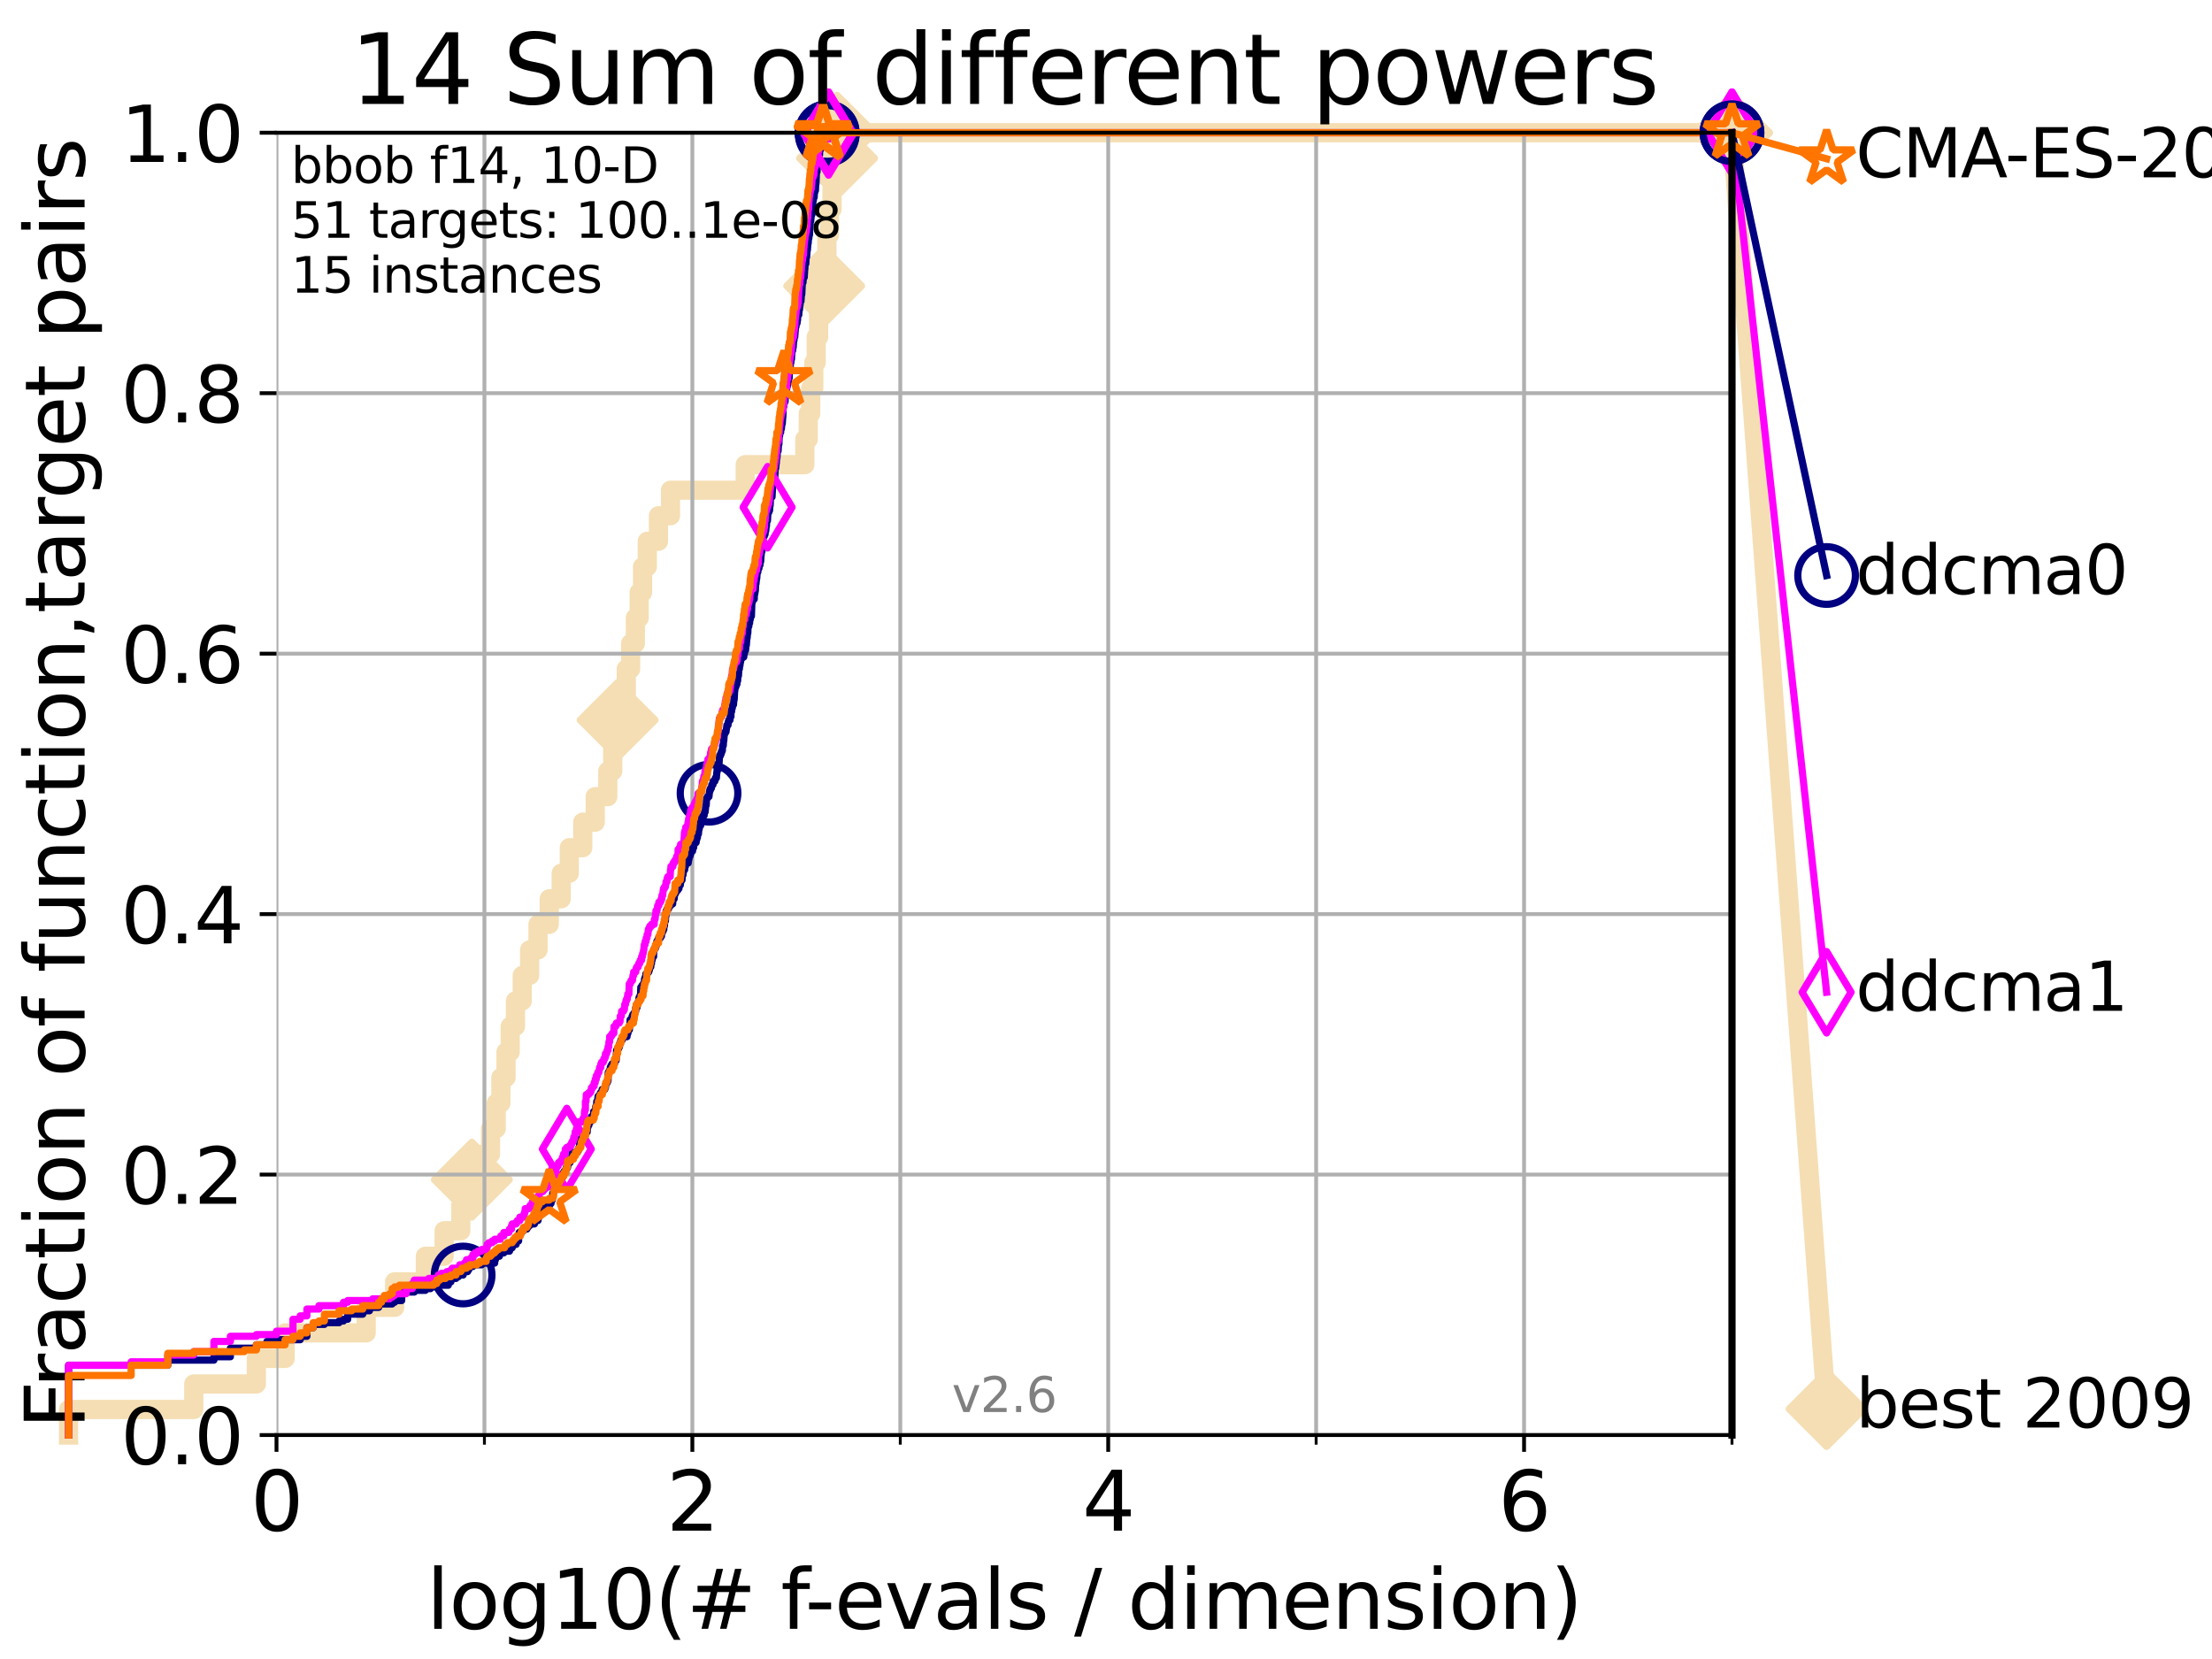 <?xml version="1.0" encoding="utf-8" standalone="no"?>
<!DOCTYPE svg PUBLIC "-//W3C//DTD SVG 1.1//EN"
  "http://www.w3.org/Graphics/SVG/1.1/DTD/svg11.dtd">
<svg xmlns:xlink="http://www.w3.org/1999/xlink" width="460.8pt" height="345.6pt" viewBox="0 0 460.8 345.6" xmlns="http://www.w3.org/2000/svg" version="1.1">
 <defs>
  <style type="text/css">*{stroke-linejoin: round; stroke-linecap: butt}</style>
 </defs>
 <g id="figure_1">
  <g id="patch_1">
   <path d="M 0 345.6 
L 460.8 345.6 
L 460.8 0 
L 0 0 
z
" style="fill: #ffffff"/>
  </g>
  <g id="axes_1">
   <g id="patch_2">
    <path d="M 57.6 298.944 
L 360.806 298.944 
L 360.806 27.648 
L 57.6 27.648 
z
" style="fill: #ffffff"/>
   </g>
   <g id="line2d_1">
    <path d="M 14.285 298.944 
L 14.285 293.624 
L 40.363 293.624 
L 40.363 288.305 
L 53.402 288.305 
L 53.402 282.985 
L 59.393 282.985 
L 59.393 277.666 
L 76.285 277.666 
L 76.285 272.346 
L 82.212 272.346 
L 82.212 267.027 
L 88.614 267.027 
L 88.614 261.707 
L 92.52 261.707 
L 92.52 256.388 
L 95.999 256.388 
L 95.999 251.068 
L 98.295 251.068 
L 98.295 245.749 
L 100.535 245.749 
L 100.535 240.429 
L 102.188 240.429 
L 102.188 235.11 
L 103.38 235.11 
L 103.38 229.79 
L 104.345 229.79 
L 104.345 224.471 
L 105.411 224.471 
L 105.411 219.151 
L 106.28 219.151 
L 106.28 213.832 
L 107.379 213.832 
L 107.379 208.512 
L 108.792 208.512 
L 108.792 203.192 
L 110.336 203.192 
L 110.336 197.873 
L 112.077 197.873 
L 112.077 192.553 
L 114.419 192.553 
L 114.419 187.234 
L 116.908 187.234 
L 116.908 181.914 
L 118.598 181.914 
L 118.598 176.595 
L 121.393 176.595 
L 121.393 171.275 
L 123.992 171.275 
L 123.992 165.956 
L 126.614 165.956 
L 126.614 160.636 
L 127.641 160.636 
L 127.641 155.317 
L 128.658 155.317 
L 128.658 149.997 
L 129.5 149.997 
L 129.5 144.678 
L 130.462 144.678 
L 130.462 139.358 
L 131.378 139.358 
L 131.378 134.039 
L 132.358 134.039 
L 132.358 128.719 
L 133.154 128.719 
L 133.154 123.4 
L 133.853 123.4 
L 133.853 118.08 
L 134.839 118.08 
L 134.839 112.76 
L 137.168 112.76 
L 137.168 107.441 
L 139.677 107.441 
L 139.677 102.121 
L 155.246 102.121 
L 155.246 96.802 
L 167.662 96.802 
L 167.662 91.482 
L 168.374 91.482 
L 168.374 86.163 
L 168.888 86.163 
L 168.888 80.843 
L 169.526 80.843 
L 169.526 75.524 
L 170.029 75.524 
L 170.029 70.204 
L 170.533 70.204 
L 170.533 64.885 
L 171.159 64.885 
L 171.159 59.565 
L 171.691 59.565 
L 171.691 54.246 
L 172.255 54.246 
L 172.255 48.926 
L 172.794 48.926 
L 172.794 43.607 
L 173.322 43.607 
L 173.322 38.287 
L 173.852 38.287 
L 173.852 32.968 
L 174.378 32.968 
L 174.378 27.648 
L 360.806 27.648 
" style="fill: none; stroke: #f5deb3; stroke-width: 4; stroke-linecap: square"/>
   </g>
   <g id="line2d_2">
    <defs>
     <path id="m487e5abf0d" d="M -0 7.778 
L 7.778 0 
L 0 -7.778 
L -7.778 -0 
z
" style="stroke: #f5deb3; stroke-width: 1.5; stroke-linejoin: miter"/>
    </defs>
    <g>
     <use xlink:href="#m487e5abf0d" x="98.295" y="245.749" style="fill: #f5deb3; stroke: #f5deb3; stroke-width: 1.5; stroke-linejoin: miter"/>
     <use xlink:href="#m487e5abf0d" x="128.658" y="149.997" style="fill: #f5deb3; stroke: #f5deb3; stroke-width: 1.5; stroke-linejoin: miter"/>
     <use xlink:href="#m487e5abf0d" x="171.691" y="59.565" style="fill: #f5deb3; stroke: #f5deb3; stroke-width: 1.5; stroke-linejoin: miter"/>
     <use xlink:href="#m487e5abf0d" x="174.378" y="32.968" style="fill: #f5deb3; stroke: #f5deb3; stroke-width: 1.5; stroke-linejoin: miter"/>
     <use xlink:href="#m487e5abf0d" x="174.378" y="27.648" style="fill: #f5deb3; stroke: #f5deb3; stroke-width: 1.5; stroke-linejoin: miter"/>
     <use xlink:href="#m487e5abf0d" x="360.806" y="27.648" style="fill: #f5deb3; stroke: #f5deb3; stroke-width: 1.5; stroke-linejoin: miter"/>
    </g>
   </g>
   <g id="line2d_3">
    <path style="fill: none; stroke: #f5deb3; stroke-width: 4; stroke-linecap: square"/>
    <g/>
   </g>
   <g id="line2d_4">
    <path d="M 360.806 27.648 
L 380.515 293.518 
" style="fill: none; stroke: #f5deb3; stroke-width: 4; stroke-linecap: square"/>
    <g>
     <use xlink:href="#m487e5abf0d" x="360.806" y="27.648" style="fill: #f5deb3; stroke: #f5deb3; stroke-width: 1.5; stroke-linejoin: miter"/>
     <use xlink:href="#m487e5abf0d" x="380.515" y="293.518" style="fill: #f5deb3; stroke: #f5deb3; stroke-width: 1.5; stroke-linejoin: miter"/>
    </g>
   </g>
   <g id="matplotlib.axis_1">
    <g id="xtick_1">
     <g id="line2d_5">
      <path d="M 57.6 298.944 
L 57.6 27.648 
" clip-path="url(#pfaefa3f85c)" style="fill: none; stroke: #b0b0b0; stroke-width: 0.8; stroke-linecap: square"/>
     </g>
     <g id="line2d_6">
      <defs>
       <path id="mcbba0bfc68" d="M 0 0 
L 0 3.5 
" style="stroke: #000000; stroke-width: 0.8"/>
      </defs>
      <g>
       <use xlink:href="#mcbba0bfc68" x="57.6" y="298.944" style="stroke: #000000; stroke-width: 0.8"/>
      </g>
     </g>
     <g id="text_1">
      <!-- 0 -->
      <g transform="translate(52.192 318.861)scale(0.17 -0.17)">
       <defs>
        <path id="DejaVuSans-30" d="M 2034 4250 
Q 1547 4250 1301 3770 
Q 1056 3291 1056 2328 
Q 1056 1369 1301 889 
Q 1547 409 2034 409 
Q 2525 409 2770 889 
Q 3016 1369 3016 2328 
Q 3016 3291 2770 3770 
Q 2525 4250 2034 4250 
z
M 2034 4750 
Q 2819 4750 3233 4129 
Q 3647 3509 3647 2328 
Q 3647 1150 3233 529 
Q 2819 -91 2034 -91 
Q 1250 -91 836 529 
Q 422 1150 422 2328 
Q 422 3509 836 4129 
Q 1250 4750 2034 4750 
z
" transform="scale(0.016)"/>
       </defs>
       <use xlink:href="#DejaVuSans-30"/>
      </g>
     </g>
    </g>
    <g id="xtick_2">
     <g id="line2d_7">
      <path d="M 144.23 298.944 
L 144.23 27.648 
" clip-path="url(#pfaefa3f85c)" style="fill: none; stroke: #b0b0b0; stroke-width: 0.8; stroke-linecap: square"/>
     </g>
     <g id="line2d_8">
      <g>
       <use xlink:href="#mcbba0bfc68" x="144.23" y="298.944" style="stroke: #000000; stroke-width: 0.8"/>
      </g>
     </g>
     <g id="text_2">
      <!-- 2 -->
      <g transform="translate(138.822 318.861)scale(0.17 -0.17)">
       <defs>
        <path id="DejaVuSans-32" d="M 1228 531 
L 3431 531 
L 3431 0 
L 469 0 
L 469 531 
Q 828 903 1448 1529 
Q 2069 2156 2228 2338 
Q 2531 2678 2651 2914 
Q 2772 3150 2772 3378 
Q 2772 3750 2511 3984 
Q 2250 4219 1831 4219 
Q 1534 4219 1204 4116 
Q 875 4013 500 3803 
L 500 4441 
Q 881 4594 1212 4672 
Q 1544 4750 1819 4750 
Q 2544 4750 2975 4387 
Q 3406 4025 3406 3419 
Q 3406 3131 3298 2873 
Q 3191 2616 2906 2266 
Q 2828 2175 2409 1742 
Q 1991 1309 1228 531 
z
" transform="scale(0.016)"/>
       </defs>
       <use xlink:href="#DejaVuSans-32"/>
      </g>
     </g>
    </g>
    <g id="xtick_3">
     <g id="line2d_9">
      <path d="M 230.861 298.944 
L 230.861 27.648 
" clip-path="url(#pfaefa3f85c)" style="fill: none; stroke: #b0b0b0; stroke-width: 0.8; stroke-linecap: square"/>
     </g>
     <g id="line2d_10">
      <g>
       <use xlink:href="#mcbba0bfc68" x="230.861" y="298.944" style="stroke: #000000; stroke-width: 0.8"/>
      </g>
     </g>
     <g id="text_3">
      <!-- 4 -->
      <g transform="translate(225.453 318.861)scale(0.17 -0.17)">
       <defs>
        <path id="DejaVuSans-34" d="M 2419 4116 
L 825 1625 
L 2419 1625 
L 2419 4116 
z
M 2253 4666 
L 3047 4666 
L 3047 1625 
L 3713 1625 
L 3713 1100 
L 3047 1100 
L 3047 0 
L 2419 0 
L 2419 1100 
L 313 1100 
L 313 1709 
L 2253 4666 
z
" transform="scale(0.016)"/>
       </defs>
       <use xlink:href="#DejaVuSans-34"/>
      </g>
     </g>
    </g>
    <g id="xtick_4">
     <g id="line2d_11">
      <path d="M 317.491 298.944 
L 317.491 27.648 
" clip-path="url(#pfaefa3f85c)" style="fill: none; stroke: #b0b0b0; stroke-width: 0.8; stroke-linecap: square"/>
     </g>
     <g id="line2d_12">
      <g>
       <use xlink:href="#mcbba0bfc68" x="317.491" y="298.944" style="stroke: #000000; stroke-width: 0.8"/>
      </g>
     </g>
     <g id="text_4">
      <!-- 6 -->
      <g transform="translate(312.083 318.861)scale(0.17 -0.17)">
       <defs>
        <path id="DejaVuSans-36" d="M 2113 2584 
Q 1688 2584 1439 2293 
Q 1191 2003 1191 1497 
Q 1191 994 1439 701 
Q 1688 409 2113 409 
Q 2538 409 2786 701 
Q 3034 994 3034 1497 
Q 3034 2003 2786 2293 
Q 2538 2584 2113 2584 
z
M 3366 4563 
L 3366 3988 
Q 3128 4100 2886 4159 
Q 2644 4219 2406 4219 
Q 1781 4219 1451 3797 
Q 1122 3375 1075 2522 
Q 1259 2794 1537 2939 
Q 1816 3084 2150 3084 
Q 2853 3084 3261 2657 
Q 3669 2231 3669 1497 
Q 3669 778 3244 343 
Q 2819 -91 2113 -91 
Q 1303 -91 875 529 
Q 447 1150 447 2328 
Q 447 3434 972 4092 
Q 1497 4750 2381 4750 
Q 2619 4750 2861 4703 
Q 3103 4656 3366 4563 
z
" transform="scale(0.016)"/>
       </defs>
       <use xlink:href="#DejaVuSans-36"/>
      </g>
     </g>
    </g>
    <g id="xtick_5">
     <g id="line2d_13">
      <path d="M 100.915 298.944 
L 100.915 27.648 
" clip-path="url(#pfaefa3f85c)" style="fill: none; stroke: #b0b0b0; stroke-width: 0.8; stroke-linecap: square"/>
     </g>
     <g id="line2d_14">
      <defs>
       <path id="mcfb111b28d" d="M 0 0 
L 0 2 
" style="stroke: #000000; stroke-width: 0.6"/>
      </defs>
      <g>
       <use xlink:href="#mcfb111b28d" x="100.915" y="298.944" style="stroke: #000000; stroke-width: 0.6"/>
      </g>
     </g>
    </g>
    <g id="xtick_6">
     <g id="line2d_15">
      <path d="M 187.546 298.944 
L 187.546 27.648 
" clip-path="url(#pfaefa3f85c)" style="fill: none; stroke: #b0b0b0; stroke-width: 0.8; stroke-linecap: square"/>
     </g>
     <g id="line2d_16">
      <g>
       <use xlink:href="#mcfb111b28d" x="187.546" y="298.944" style="stroke: #000000; stroke-width: 0.6"/>
      </g>
     </g>
    </g>
    <g id="xtick_7">
     <g id="line2d_17">
      <path d="M 274.176 298.944 
L 274.176 27.648 
" clip-path="url(#pfaefa3f85c)" style="fill: none; stroke: #b0b0b0; stroke-width: 0.8; stroke-linecap: square"/>
     </g>
     <g id="line2d_18">
      <g>
       <use xlink:href="#mcfb111b28d" x="274.176" y="298.944" style="stroke: #000000; stroke-width: 0.6"/>
      </g>
     </g>
    </g>
    <g id="xtick_8">
     <g id="line2d_19">
      <path d="M 360.806 298.944 
L 360.806 27.648 
" clip-path="url(#pfaefa3f85c)" style="fill: none; stroke: #b0b0b0; stroke-width: 0.8; stroke-linecap: square"/>
     </g>
     <g id="line2d_20">
      <g>
       <use xlink:href="#mcfb111b28d" x="360.806" y="298.944" style="stroke: #000000; stroke-width: 0.6"/>
      </g>
     </g>
    </g>
    <g id="text_5">
     <!-- log10(# f-evals / dimension) -->
     <g transform="translate(88.823 339.314)scale(0.17 -0.17)">
      <defs>
       <path id="DejaVuSans-6c" d="M 603 4863 
L 1178 4863 
L 1178 0 
L 603 0 
L 603 4863 
z
" transform="scale(0.016)"/>
       <path id="DejaVuSans-6f" d="M 1959 3097 
Q 1497 3097 1228 2736 
Q 959 2375 959 1747 
Q 959 1119 1226 758 
Q 1494 397 1959 397 
Q 2419 397 2687 759 
Q 2956 1122 2956 1747 
Q 2956 2369 2687 2733 
Q 2419 3097 1959 3097 
z
M 1959 3584 
Q 2709 3584 3137 3096 
Q 3566 2609 3566 1747 
Q 3566 888 3137 398 
Q 2709 -91 1959 -91 
Q 1206 -91 779 398 
Q 353 888 353 1747 
Q 353 2609 779 3096 
Q 1206 3584 1959 3584 
z
" transform="scale(0.016)"/>
       <path id="DejaVuSans-67" d="M 2906 1791 
Q 2906 2416 2648 2759 
Q 2391 3103 1925 3103 
Q 1463 3103 1205 2759 
Q 947 2416 947 1791 
Q 947 1169 1205 825 
Q 1463 481 1925 481 
Q 2391 481 2648 825 
Q 2906 1169 2906 1791 
z
M 3481 434 
Q 3481 -459 3084 -895 
Q 2688 -1331 1869 -1331 
Q 1566 -1331 1297 -1286 
Q 1028 -1241 775 -1147 
L 775 -588 
Q 1028 -725 1275 -790 
Q 1522 -856 1778 -856 
Q 2344 -856 2625 -561 
Q 2906 -266 2906 331 
L 2906 616 
Q 2728 306 2450 153 
Q 2172 0 1784 0 
Q 1141 0 747 490 
Q 353 981 353 1791 
Q 353 2603 747 3093 
Q 1141 3584 1784 3584 
Q 2172 3584 2450 3431 
Q 2728 3278 2906 2969 
L 2906 3500 
L 3481 3500 
L 3481 434 
z
" transform="scale(0.016)"/>
       <path id="DejaVuSans-31" d="M 794 531 
L 1825 531 
L 1825 4091 
L 703 3866 
L 703 4441 
L 1819 4666 
L 2450 4666 
L 2450 531 
L 3481 531 
L 3481 0 
L 794 0 
L 794 531 
z
" transform="scale(0.016)"/>
       <path id="DejaVuSans-28" d="M 1984 4856 
Q 1566 4138 1362 3434 
Q 1159 2731 1159 2009 
Q 1159 1288 1364 580 
Q 1569 -128 1984 -844 
L 1484 -844 
Q 1016 -109 783 600 
Q 550 1309 550 2009 
Q 550 2706 781 3412 
Q 1013 4119 1484 4856 
L 1984 4856 
z
" transform="scale(0.016)"/>
       <path id="DejaVuSans-23" d="M 3272 2816 
L 2363 2816 
L 2100 1772 
L 3016 1772 
L 3272 2816 
z
M 2803 4594 
L 2478 3297 
L 3391 3297 
L 3719 4594 
L 4219 4594 
L 3897 3297 
L 4872 3297 
L 4872 2816 
L 3775 2816 
L 3519 1772 
L 4513 1772 
L 4513 1294 
L 3397 1294 
L 3072 0 
L 2572 0 
L 2894 1294 
L 1978 1294 
L 1656 0 
L 1153 0 
L 1478 1294 
L 494 1294 
L 494 1772 
L 1594 1772 
L 1856 2816 
L 850 2816 
L 850 3297 
L 1978 3297 
L 2297 4594 
L 2803 4594 
z
" transform="scale(0.016)"/>
       <path id="DejaVuSans-20" transform="scale(0.016)"/>
       <path id="DejaVuSans-66" d="M 2375 4863 
L 2375 4384 
L 1825 4384 
Q 1516 4384 1395 4259 
Q 1275 4134 1275 3809 
L 1275 3500 
L 2222 3500 
L 2222 3053 
L 1275 3053 
L 1275 0 
L 697 0 
L 697 3053 
L 147 3053 
L 147 3500 
L 697 3500 
L 697 3744 
Q 697 4328 969 4595 
Q 1241 4863 1831 4863 
L 2375 4863 
z
" transform="scale(0.016)"/>
       <path id="DejaVuSans-2d" d="M 313 2009 
L 1997 2009 
L 1997 1497 
L 313 1497 
L 313 2009 
z
" transform="scale(0.016)"/>
       <path id="DejaVuSans-65" d="M 3597 1894 
L 3597 1613 
L 953 1613 
Q 991 1019 1311 708 
Q 1631 397 2203 397 
Q 2534 397 2845 478 
Q 3156 559 3463 722 
L 3463 178 
Q 3153 47 2828 -22 
Q 2503 -91 2169 -91 
Q 1331 -91 842 396 
Q 353 884 353 1716 
Q 353 2575 817 3079 
Q 1281 3584 2069 3584 
Q 2775 3584 3186 3129 
Q 3597 2675 3597 1894 
z
M 3022 2063 
Q 3016 2534 2758 2815 
Q 2500 3097 2075 3097 
Q 1594 3097 1305 2825 
Q 1016 2553 972 2059 
L 3022 2063 
z
" transform="scale(0.016)"/>
       <path id="DejaVuSans-76" d="M 191 3500 
L 800 3500 
L 1894 563 
L 2988 3500 
L 3597 3500 
L 2284 0 
L 1503 0 
L 191 3500 
z
" transform="scale(0.016)"/>
       <path id="DejaVuSans-61" d="M 2194 1759 
Q 1497 1759 1228 1600 
Q 959 1441 959 1056 
Q 959 750 1161 570 
Q 1363 391 1709 391 
Q 2188 391 2477 730 
Q 2766 1069 2766 1631 
L 2766 1759 
L 2194 1759 
z
M 3341 1997 
L 3341 0 
L 2766 0 
L 2766 531 
Q 2569 213 2275 61 
Q 1981 -91 1556 -91 
Q 1019 -91 701 211 
Q 384 513 384 1019 
Q 384 1609 779 1909 
Q 1175 2209 1959 2209 
L 2766 2209 
L 2766 2266 
Q 2766 2663 2505 2880 
Q 2244 3097 1772 3097 
Q 1472 3097 1187 3025 
Q 903 2953 641 2809 
L 641 3341 
Q 956 3463 1253 3523 
Q 1550 3584 1831 3584 
Q 2591 3584 2966 3190 
Q 3341 2797 3341 1997 
z
" transform="scale(0.016)"/>
       <path id="DejaVuSans-73" d="M 2834 3397 
L 2834 2853 
Q 2591 2978 2328 3040 
Q 2066 3103 1784 3103 
Q 1356 3103 1142 2972 
Q 928 2841 928 2578 
Q 928 2378 1081 2264 
Q 1234 2150 1697 2047 
L 1894 2003 
Q 2506 1872 2764 1633 
Q 3022 1394 3022 966 
Q 3022 478 2636 193 
Q 2250 -91 1575 -91 
Q 1294 -91 989 -36 
Q 684 19 347 128 
L 347 722 
Q 666 556 975 473 
Q 1284 391 1588 391 
Q 1994 391 2212 530 
Q 2431 669 2431 922 
Q 2431 1156 2273 1281 
Q 2116 1406 1581 1522 
L 1381 1569 
Q 847 1681 609 1914 
Q 372 2147 372 2553 
Q 372 3047 722 3315 
Q 1072 3584 1716 3584 
Q 2034 3584 2315 3537 
Q 2597 3491 2834 3397 
z
" transform="scale(0.016)"/>
       <path id="DejaVuSans-2f" d="M 1625 4666 
L 2156 4666 
L 531 -594 
L 0 -594 
L 1625 4666 
z
" transform="scale(0.016)"/>
       <path id="DejaVuSans-64" d="M 2906 2969 
L 2906 4863 
L 3481 4863 
L 3481 0 
L 2906 0 
L 2906 525 
Q 2725 213 2448 61 
Q 2172 -91 1784 -91 
Q 1150 -91 751 415 
Q 353 922 353 1747 
Q 353 2572 751 3078 
Q 1150 3584 1784 3584 
Q 2172 3584 2448 3432 
Q 2725 3281 2906 2969 
z
M 947 1747 
Q 947 1113 1208 752 
Q 1469 391 1925 391 
Q 2381 391 2643 752 
Q 2906 1113 2906 1747 
Q 2906 2381 2643 2742 
Q 2381 3103 1925 3103 
Q 1469 3103 1208 2742 
Q 947 2381 947 1747 
z
" transform="scale(0.016)"/>
       <path id="DejaVuSans-69" d="M 603 3500 
L 1178 3500 
L 1178 0 
L 603 0 
L 603 3500 
z
M 603 4863 
L 1178 4863 
L 1178 4134 
L 603 4134 
L 603 4863 
z
" transform="scale(0.016)"/>
       <path id="DejaVuSans-6d" d="M 3328 2828 
Q 3544 3216 3844 3400 
Q 4144 3584 4550 3584 
Q 5097 3584 5394 3201 
Q 5691 2819 5691 2113 
L 5691 0 
L 5113 0 
L 5113 2094 
Q 5113 2597 4934 2840 
Q 4756 3084 4391 3084 
Q 3944 3084 3684 2787 
Q 3425 2491 3425 1978 
L 3425 0 
L 2847 0 
L 2847 2094 
Q 2847 2600 2669 2842 
Q 2491 3084 2119 3084 
Q 1678 3084 1418 2786 
Q 1159 2488 1159 1978 
L 1159 0 
L 581 0 
L 581 3500 
L 1159 3500 
L 1159 2956 
Q 1356 3278 1631 3431 
Q 1906 3584 2284 3584 
Q 2666 3584 2933 3390 
Q 3200 3197 3328 2828 
z
" transform="scale(0.016)"/>
       <path id="DejaVuSans-6e" d="M 3513 2113 
L 3513 0 
L 2938 0 
L 2938 2094 
Q 2938 2591 2744 2837 
Q 2550 3084 2163 3084 
Q 1697 3084 1428 2787 
Q 1159 2491 1159 1978 
L 1159 0 
L 581 0 
L 581 3500 
L 1159 3500 
L 1159 2956 
Q 1366 3272 1645 3428 
Q 1925 3584 2291 3584 
Q 2894 3584 3203 3211 
Q 3513 2838 3513 2113 
z
" transform="scale(0.016)"/>
       <path id="DejaVuSans-29" d="M 513 4856 
L 1013 4856 
Q 1481 4119 1714 3412 
Q 1947 2706 1947 2009 
Q 1947 1309 1714 600 
Q 1481 -109 1013 -844 
L 513 -844 
Q 928 -128 1133 580 
Q 1338 1288 1338 2009 
Q 1338 2731 1133 3434 
Q 928 4138 513 4856 
z
" transform="scale(0.016)"/>
      </defs>
      <use xlink:href="#DejaVuSans-6c"/>
      <use xlink:href="#DejaVuSans-6f" x="27.783"/>
      <use xlink:href="#DejaVuSans-67" x="88.965"/>
      <use xlink:href="#DejaVuSans-31" x="152.441"/>
      <use xlink:href="#DejaVuSans-30" x="216.064"/>
      <use xlink:href="#DejaVuSans-28" x="279.688"/>
      <use xlink:href="#DejaVuSans-23" x="318.701"/>
      <use xlink:href="#DejaVuSans-20" x="402.49"/>
      <use xlink:href="#DejaVuSans-66" x="434.277"/>
      <use xlink:href="#DejaVuSans-2d" x="463.982"/>
      <use xlink:href="#DejaVuSans-65" x="500.066"/>
      <use xlink:href="#DejaVuSans-76" x="561.59"/>
      <use xlink:href="#DejaVuSans-61" x="620.77"/>
      <use xlink:href="#DejaVuSans-6c" x="682.049"/>
      <use xlink:href="#DejaVuSans-73" x="709.832"/>
      <use xlink:href="#DejaVuSans-20" x="761.932"/>
      <use xlink:href="#DejaVuSans-2f" x="793.719"/>
      <use xlink:href="#DejaVuSans-20" x="827.41"/>
      <use xlink:href="#DejaVuSans-64" x="859.197"/>
      <use xlink:href="#DejaVuSans-69" x="922.674"/>
      <use xlink:href="#DejaVuSans-6d" x="950.457"/>
      <use xlink:href="#DejaVuSans-65" x="1047.869"/>
      <use xlink:href="#DejaVuSans-6e" x="1109.393"/>
      <use xlink:href="#DejaVuSans-73" x="1172.771"/>
      <use xlink:href="#DejaVuSans-69" x="1224.871"/>
      <use xlink:href="#DejaVuSans-6f" x="1252.654"/>
      <use xlink:href="#DejaVuSans-6e" x="1313.836"/>
      <use xlink:href="#DejaVuSans-29" x="1377.215"/>
     </g>
    </g>
   </g>
   <g id="matplotlib.axis_2">
    <g id="ytick_1">
     <g id="line2d_21">
      <path d="M 57.6 298.944 
L 360.806 298.944 
" clip-path="url(#pfaefa3f85c)" style="fill: none; stroke: #b0b0b0; stroke-width: 0.8; stroke-linecap: square"/>
     </g>
     <g id="line2d_22">
      <defs>
       <path id="mfd4f03663f" d="M 0 0 
L -3.5 0 
" style="stroke: #000000; stroke-width: 0.8"/>
      </defs>
      <g>
       <use xlink:href="#mfd4f03663f" x="57.6" y="298.944" style="stroke: #000000; stroke-width: 0.8"/>
      </g>
     </g>
     <g id="text_6">
      <!-- 0.0 -->
      <g transform="translate(25.155 305.023)scale(0.16 -0.16)">
       <defs>
        <path id="DejaVuSans-2e" d="M 684 794 
L 1344 794 
L 1344 0 
L 684 0 
L 684 794 
z
" transform="scale(0.016)"/>
       </defs>
       <use xlink:href="#DejaVuSans-30"/>
       <use xlink:href="#DejaVuSans-2e" x="63.623"/>
       <use xlink:href="#DejaVuSans-30" x="95.41"/>
      </g>
     </g>
    </g>
    <g id="ytick_2">
     <g id="line2d_23">
      <path d="M 57.6 244.685 
L 360.806 244.685 
" clip-path="url(#pfaefa3f85c)" style="fill: none; stroke: #b0b0b0; stroke-width: 0.8; stroke-linecap: square"/>
     </g>
     <g id="line2d_24">
      <g>
       <use xlink:href="#mfd4f03663f" x="57.6" y="244.685" style="stroke: #000000; stroke-width: 0.8"/>
      </g>
     </g>
     <g id="text_7">
      <!-- 0.2 -->
      <g transform="translate(25.155 250.764)scale(0.16 -0.16)">
       <use xlink:href="#DejaVuSans-30"/>
       <use xlink:href="#DejaVuSans-2e" x="63.623"/>
       <use xlink:href="#DejaVuSans-32" x="95.41"/>
      </g>
     </g>
    </g>
    <g id="ytick_3">
     <g id="line2d_25">
      <path d="M 57.6 190.426 
L 360.806 190.426 
" clip-path="url(#pfaefa3f85c)" style="fill: none; stroke: #b0b0b0; stroke-width: 0.8; stroke-linecap: square"/>
     </g>
     <g id="line2d_26">
      <g>
       <use xlink:href="#mfd4f03663f" x="57.6" y="190.426" style="stroke: #000000; stroke-width: 0.8"/>
      </g>
     </g>
     <g id="text_8">
      <!-- 0.4 -->
      <g transform="translate(25.155 196.504)scale(0.16 -0.16)">
       <use xlink:href="#DejaVuSans-30"/>
       <use xlink:href="#DejaVuSans-2e" x="63.623"/>
       <use xlink:href="#DejaVuSans-34" x="95.41"/>
      </g>
     </g>
    </g>
    <g id="ytick_4">
     <g id="line2d_27">
      <path d="M 57.6 136.166 
L 360.806 136.166 
" clip-path="url(#pfaefa3f85c)" style="fill: none; stroke: #b0b0b0; stroke-width: 0.8; stroke-linecap: square"/>
     </g>
     <g id="line2d_28">
      <g>
       <use xlink:href="#mfd4f03663f" x="57.6" y="136.166" style="stroke: #000000; stroke-width: 0.8"/>
      </g>
     </g>
     <g id="text_9">
      <!-- 0.6 -->
      <g transform="translate(25.155 142.245)scale(0.16 -0.16)">
       <use xlink:href="#DejaVuSans-30"/>
       <use xlink:href="#DejaVuSans-2e" x="63.623"/>
       <use xlink:href="#DejaVuSans-36" x="95.41"/>
      </g>
     </g>
    </g>
    <g id="ytick_5">
     <g id="line2d_29">
      <path d="M 57.6 81.907 
L 360.806 81.907 
" clip-path="url(#pfaefa3f85c)" style="fill: none; stroke: #b0b0b0; stroke-width: 0.8; stroke-linecap: square"/>
     </g>
     <g id="line2d_30">
      <g>
       <use xlink:href="#mfd4f03663f" x="57.6" y="81.907" style="stroke: #000000; stroke-width: 0.8"/>
      </g>
     </g>
     <g id="text_10">
      <!-- 0.8 -->
      <g transform="translate(25.155 87.986)scale(0.16 -0.16)">
       <defs>
        <path id="DejaVuSans-38" d="M 2034 2216 
Q 1584 2216 1326 1975 
Q 1069 1734 1069 1313 
Q 1069 891 1326 650 
Q 1584 409 2034 409 
Q 2484 409 2743 651 
Q 3003 894 3003 1313 
Q 3003 1734 2745 1975 
Q 2488 2216 2034 2216 
z
M 1403 2484 
Q 997 2584 770 2862 
Q 544 3141 544 3541 
Q 544 4100 942 4425 
Q 1341 4750 2034 4750 
Q 2731 4750 3128 4425 
Q 3525 4100 3525 3541 
Q 3525 3141 3298 2862 
Q 3072 2584 2669 2484 
Q 3125 2378 3379 2068 
Q 3634 1759 3634 1313 
Q 3634 634 3220 271 
Q 2806 -91 2034 -91 
Q 1263 -91 848 271 
Q 434 634 434 1313 
Q 434 1759 690 2068 
Q 947 2378 1403 2484 
z
M 1172 3481 
Q 1172 3119 1398 2916 
Q 1625 2713 2034 2713 
Q 2441 2713 2670 2916 
Q 2900 3119 2900 3481 
Q 2900 3844 2670 4047 
Q 2441 4250 2034 4250 
Q 1625 4250 1398 4047 
Q 1172 3844 1172 3481 
z
" transform="scale(0.016)"/>
       </defs>
       <use xlink:href="#DejaVuSans-30"/>
       <use xlink:href="#DejaVuSans-2e" x="63.623"/>
       <use xlink:href="#DejaVuSans-38" x="95.41"/>
      </g>
     </g>
    </g>
    <g id="ytick_6">
     <g id="line2d_31">
      <path d="M 57.6 27.648 
L 360.806 27.648 
" clip-path="url(#pfaefa3f85c)" style="fill: none; stroke: #b0b0b0; stroke-width: 0.8; stroke-linecap: square"/>
     </g>
     <g id="line2d_32">
      <g>
       <use xlink:href="#mfd4f03663f" x="57.6" y="27.648" style="stroke: #000000; stroke-width: 0.8"/>
      </g>
     </g>
     <g id="text_11">
      <!-- 1.0 -->
      <g transform="translate(25.155 33.727)scale(0.16 -0.16)">
       <use xlink:href="#DejaVuSans-31"/>
       <use xlink:href="#DejaVuSans-2e" x="63.623"/>
       <use xlink:href="#DejaVuSans-30" x="95.41"/>
      </g>
     </g>
    </g>
    <g id="text_12">
     <!-- Fraction of function,target pairs -->
     <g transform="translate(17.62 297.681)rotate(-90)scale(0.17 -0.17)">
      <defs>
       <path id="DejaVuSans-46" d="M 628 4666 
L 3309 4666 
L 3309 4134 
L 1259 4134 
L 1259 2759 
L 3109 2759 
L 3109 2228 
L 1259 2228 
L 1259 0 
L 628 0 
L 628 4666 
z
" transform="scale(0.016)"/>
       <path id="DejaVuSans-72" d="M 2631 2963 
Q 2534 3019 2420 3045 
Q 2306 3072 2169 3072 
Q 1681 3072 1420 2755 
Q 1159 2438 1159 1844 
L 1159 0 
L 581 0 
L 581 3500 
L 1159 3500 
L 1159 2956 
Q 1341 3275 1631 3429 
Q 1922 3584 2338 3584 
Q 2397 3584 2469 3576 
Q 2541 3569 2628 3553 
L 2631 2963 
z
" transform="scale(0.016)"/>
       <path id="DejaVuSans-63" d="M 3122 3366 
L 3122 2828 
Q 2878 2963 2633 3030 
Q 2388 3097 2138 3097 
Q 1578 3097 1268 2742 
Q 959 2388 959 1747 
Q 959 1106 1268 751 
Q 1578 397 2138 397 
Q 2388 397 2633 464 
Q 2878 531 3122 666 
L 3122 134 
Q 2881 22 2623 -34 
Q 2366 -91 2075 -91 
Q 1284 -91 818 406 
Q 353 903 353 1747 
Q 353 2603 823 3093 
Q 1294 3584 2113 3584 
Q 2378 3584 2631 3529 
Q 2884 3475 3122 3366 
z
" transform="scale(0.016)"/>
       <path id="DejaVuSans-74" d="M 1172 4494 
L 1172 3500 
L 2356 3500 
L 2356 3053 
L 1172 3053 
L 1172 1153 
Q 1172 725 1289 603 
Q 1406 481 1766 481 
L 2356 481 
L 2356 0 
L 1766 0 
Q 1100 0 847 248 
Q 594 497 594 1153 
L 594 3053 
L 172 3053 
L 172 3500 
L 594 3500 
L 594 4494 
L 1172 4494 
z
" transform="scale(0.016)"/>
       <path id="DejaVuSans-75" d="M 544 1381 
L 544 3500 
L 1119 3500 
L 1119 1403 
Q 1119 906 1312 657 
Q 1506 409 1894 409 
Q 2359 409 2629 706 
Q 2900 1003 2900 1516 
L 2900 3500 
L 3475 3500 
L 3475 0 
L 2900 0 
L 2900 538 
Q 2691 219 2414 64 
Q 2138 -91 1772 -91 
Q 1169 -91 856 284 
Q 544 659 544 1381 
z
M 1991 3584 
L 1991 3584 
z
" transform="scale(0.016)"/>
       <path id="DejaVuSans-2c" d="M 750 794 
L 1409 794 
L 1409 256 
L 897 -744 
L 494 -744 
L 750 256 
L 750 794 
z
" transform="scale(0.016)"/>
       <path id="DejaVuSans-70" d="M 1159 525 
L 1159 -1331 
L 581 -1331 
L 581 3500 
L 1159 3500 
L 1159 2969 
Q 1341 3281 1617 3432 
Q 1894 3584 2278 3584 
Q 2916 3584 3314 3078 
Q 3713 2572 3713 1747 
Q 3713 922 3314 415 
Q 2916 -91 2278 -91 
Q 1894 -91 1617 61 
Q 1341 213 1159 525 
z
M 3116 1747 
Q 3116 2381 2855 2742 
Q 2594 3103 2138 3103 
Q 1681 3103 1420 2742 
Q 1159 2381 1159 1747 
Q 1159 1113 1420 752 
Q 1681 391 2138 391 
Q 2594 391 2855 752 
Q 3116 1113 3116 1747 
z
" transform="scale(0.016)"/>
      </defs>
      <use xlink:href="#DejaVuSans-46"/>
      <use xlink:href="#DejaVuSans-72" x="50.27"/>
      <use xlink:href="#DejaVuSans-61" x="91.383"/>
      <use xlink:href="#DejaVuSans-63" x="152.662"/>
      <use xlink:href="#DejaVuSans-74" x="207.643"/>
      <use xlink:href="#DejaVuSans-69" x="246.852"/>
      <use xlink:href="#DejaVuSans-6f" x="274.635"/>
      <use xlink:href="#DejaVuSans-6e" x="335.816"/>
      <use xlink:href="#DejaVuSans-20" x="399.195"/>
      <use xlink:href="#DejaVuSans-6f" x="430.982"/>
      <use xlink:href="#DejaVuSans-66" x="492.164"/>
      <use xlink:href="#DejaVuSans-20" x="527.369"/>
      <use xlink:href="#DejaVuSans-66" x="559.156"/>
      <use xlink:href="#DejaVuSans-75" x="594.361"/>
      <use xlink:href="#DejaVuSans-6e" x="657.74"/>
      <use xlink:href="#DejaVuSans-63" x="721.119"/>
      <use xlink:href="#DejaVuSans-74" x="776.1"/>
      <use xlink:href="#DejaVuSans-69" x="815.309"/>
      <use xlink:href="#DejaVuSans-6f" x="843.092"/>
      <use xlink:href="#DejaVuSans-6e" x="904.273"/>
      <use xlink:href="#DejaVuSans-2c" x="967.652"/>
      <use xlink:href="#DejaVuSans-74" x="999.439"/>
      <use xlink:href="#DejaVuSans-61" x="1038.648"/>
      <use xlink:href="#DejaVuSans-72" x="1099.928"/>
      <use xlink:href="#DejaVuSans-67" x="1139.291"/>
      <use xlink:href="#DejaVuSans-65" x="1202.768"/>
      <use xlink:href="#DejaVuSans-74" x="1264.291"/>
      <use xlink:href="#DejaVuSans-20" x="1303.5"/>
      <use xlink:href="#DejaVuSans-70" x="1335.287"/>
      <use xlink:href="#DejaVuSans-61" x="1398.764"/>
      <use xlink:href="#DejaVuSans-69" x="1460.043"/>
      <use xlink:href="#DejaVuSans-72" x="1487.826"/>
      <use xlink:href="#DejaVuSans-73" x="1528.939"/>
     </g>
    </g>
   </g>
   <g id="line2d_33">
    <defs>
     <path id="mde2136e608" d="M 0 1.5 
C 0.398 1.5 0.779 1.342 1.061 1.061 
C 1.342 0.779 1.5 0.398 1.5 0 
C 1.5 -0.398 1.342 -0.779 1.061 -1.061 
C 0.779 -1.342 0.398 -1.5 0 -1.5 
C -0.398 -1.5 -0.779 -1.342 -1.061 -1.061 
C -1.342 -0.779 -1.5 -0.398 -1.5 0 
C -1.5 0.398 -1.342 0.779 -1.061 1.061 
C -0.779 1.342 -0.398 1.5 0 1.5 
z
" style="stroke: #f5deb3"/>
    </defs>
    <g>
     <use xlink:href="#mde2136e608" x="174.378" y="27.648" style="fill: #f5deb3; stroke: #f5deb3"/>
     <use xlink:href="#mde2136e608" x="174.378" y="27.648" style="fill: #f5deb3; stroke: #f5deb3"/>
    </g>
   </g>
   <g id="line2d_34">
    <defs>
     <path id="m41bc12c49b" d="M 0 1.5 
C 0.398 1.5 0.779 1.342 1.061 1.061 
C 1.342 0.779 1.5 0.398 1.5 0 
C 1.5 -0.398 1.342 -0.779 1.061 -1.061 
C 0.779 -1.342 0.398 -1.5 0 -1.5 
C -0.398 -1.5 -0.779 -1.342 -1.061 -1.061 
C -1.342 -0.779 -1.5 -0.398 -1.5 0 
C -1.5 0.398 -1.342 0.779 -1.061 1.061 
C -0.779 1.342 -0.398 1.5 0 1.5 
z
" style="stroke: #000080"/>
    </defs>
    <g>
     <use xlink:href="#m41bc12c49b" x="172.327" y="27.648" style="fill: #000080; stroke: #000080"/>
     <use xlink:href="#m41bc12c49b" x="172.327" y="27.648" style="fill: #000080; stroke: #000080"/>
    </g>
   </g>
   <g id="line2d_35">
    <path d="M 14.285 298.944 
L 14.285 284.404 
L 34.951 284.404 
L 34.951 283.34 
L 44.561 283.34 
L 44.561 282.631 
L 47.991 282.631 
L 47.991 280.858 
L 53.402 280.858 
L 53.402 280.148 
L 55.618 280.148 
L 55.618 279.439 
L 57.6 279.439 
L 57.6 279.084 
L 62.535 279.084 
L 62.535 278.375 
L 63.93 278.375 
L 63.93 276.602 
L 65.227 276.602 
L 65.227 275.893 
L 67.582 275.893 
L 67.582 275.538 
L 70.639 275.538 
L 70.639 275.183 
L 71.557 275.183 
L 71.557 274.829 
L 72.432 274.829 
L 72.432 273.765 
L 75.575 273.765 
L 75.575 273.056 
L 76.969 273.056 
L 76.969 272.346 
L 78.883 272.346 
L 78.883 271.637 
L 81.696 271.637 
L 81.696 271.282 
L 82.212 271.282 
L 82.212 270.928 
L 83.678 270.928 
L 83.678 269.509 
L 84.143 269.509 
L 84.143 269.155 
L 86.307 269.155 
L 86.307 268.8 
L 88.614 268.8 
L 88.614 268.445 
L 89.669 268.445 
L 89.669 268.091 
L 90.341 268.091 
L 90.341 267.736 
L 93.382 267.736 
L 93.382 267.027 
L 93.935 267.027 
L 93.935 266.318 
L 94.995 266.318 
L 94.995 265.963 
L 95.503 265.963 
L 95.503 265.608 
L 96.481 265.608 
L 96.481 264.899 
L 97.41 264.899 
L 97.41 264.544 
L 97.635 264.544 
L 97.635 263.835 
L 98.51 263.835 
L 98.51 263.48 
L 100.342 263.48 
L 100.342 263.126 
L 103.047 263.126 
L 103.047 262.417 
L 103.214 262.417 
L 103.214 261.707 
L 104.029 261.707 
L 104.029 261.353 
L 104.188 261.353 
L 104.188 260.998 
L 104.962 260.998 
L 104.962 260.643 
L 106.138 260.643 
L 106.138 260.289 
L 106.28 260.289 
L 106.28 259.934 
L 106.699 259.934 
L 106.699 259.579 
L 106.837 259.579 
L 106.837 259.225 
L 107.512 259.225 
L 107.512 258.87 
L 107.644 258.87 
L 107.644 258.516 
L 108.034 258.516 
L 108.034 257.452 
L 108.163 257.452 
L 108.163 256.742 
L 108.668 256.742 
L 108.668 256.388 
L 109.038 256.388 
L 109.038 256.033 
L 109.757 256.033 
L 109.757 255.678 
L 109.99 255.678 
L 109.99 255.324 
L 110.336 255.324 
L 110.336 254.969 
L 111.335 254.969 
L 111.442 254.26 
L 112.077 254.26 
L 112.18 253.551 
L 112.283 253.551 
L 112.386 252.487 
L 112.69 252.487 
L 112.69 252.132 
L 113.381 252.132 
L 113.478 251.423 
L 114.234 251.423 
L 114.234 251.068 
L 114.51 251.068 
L 114.51 250.714 
L 114.782 250.714 
L 114.872 250.004 
L 115.051 250.004 
L 115.139 248.586 
L 115.315 248.586 
L 115.315 247.877 
L 115.489 247.877 
L 115.489 247.522 
L 115.662 247.522 
L 115.662 247.167 
L 115.918 247.167 
L 115.918 246.813 
L 116.502 246.813 
L 116.502 246.458 
L 116.746 246.458 
L 116.746 246.103 
L 116.988 246.103 
L 116.988 245.394 
L 117.147 245.394 
L 117.227 244.685 
L 117.306 244.685 
L 117.306 244.33 
L 117.54 244.33 
L 117.54 243.976 
L 117.849 243.976 
L 117.925 243.266 
L 118.227 243.266 
L 118.302 242.557 
L 118.376 242.557 
L 118.376 242.202 
L 118.745 242.202 
L 118.745 241.493 
L 119.106 241.493 
L 119.177 240.075 
L 120.284 240.075 
L 120.284 239.72 
L 120.484 239.72 
L 120.484 239.365 
L 120.617 239.365 
L 120.617 239.011 
L 120.748 239.011 
L 120.748 238.301 
L 120.879 238.301 
L 120.879 237.947 
L 121.009 237.947 
L 121.009 237.237 
L 121.266 237.237 
L 121.329 236.528 
L 121.831 236.528 
L 121.831 236.174 
L 122.077 236.174 
L 122.077 235.819 
L 122.32 235.819 
L 122.38 234.755 
L 122.5 234.755 
L 122.5 234.4 
L 122.678 234.4 
L 122.678 233.691 
L 123.03 233.691 
L 123.03 232.982 
L 123.203 232.982 
L 123.203 232.627 
L 123.545 232.627 
L 123.545 232.273 
L 123.658 232.273 
L 123.658 231.563 
L 124.047 231.563 
L 124.102 230.499 
L 124.265 230.499 
L 124.32 229.435 
L 124.482 229.435 
L 124.589 228.372 
L 124.907 228.372 
L 124.907 228.017 
L 125.064 228.017 
L 125.064 227.662 
L 125.425 227.662 
L 125.425 226.953 
L 125.979 226.953 
L 125.979 226.598 
L 126.127 226.598 
L 126.177 225.889 
L 126.275 225.889 
L 126.275 225.534 
L 126.517 225.534 
L 126.517 225.18 
L 126.661 225.18 
L 126.709 223.407 
L 126.899 223.407 
L 126.899 223.052 
L 127.134 223.052 
L 127.134 222.343 
L 127.274 222.343 
L 127.274 221.988 
L 127.504 221.988 
L 127.504 221.634 
L 128.001 221.634 
L 128.045 220.924 
L 128.354 220.924 
L 128.441 218.796 
L 128.615 218.796 
L 128.615 218.442 
L 128.872 218.442 
L 128.872 218.087 
L 129.041 218.087 
L 129.083 217.378 
L 129.251 217.378 
L 129.334 216.669 
L 129.623 216.669 
L 129.704 215.959 
L 130.618 215.959 
L 130.696 215.25 
L 130.811 215.25 
L 130.811 214.541 
L 131.116 214.541 
L 131.116 213.832 
L 131.229 213.832 
L 131.266 212.413 
L 131.637 212.413 
L 131.674 211.704 
L 131.82 211.704 
L 131.82 211.349 
L 132.109 211.349 
L 132.109 210.994 
L 132.287 210.994 
L 132.287 210.64 
L 132.429 210.64 
L 132.429 209.931 
L 132.674 209.931 
L 132.778 209.221 
L 132.847 209.221 
L 132.847 208.867 
L 133.018 208.867 
L 133.12 207.803 
L 133.289 207.803 
L 133.289 207.448 
L 133.424 207.448 
L 133.49 205.675 
L 133.722 205.675 
L 133.722 205.32 
L 133.983 205.32 
L 133.983 204.966 
L 134.209 204.966 
L 134.273 203.902 
L 134.4 203.902 
L 134.4 203.547 
L 134.558 203.547 
L 134.558 202.838 
L 134.87 202.838 
L 134.87 202.483 
L 135.147 202.483 
L 135.147 202.129 
L 135.268 202.129 
L 135.359 201.419 
L 135.569 201.419 
L 135.569 200.71 
L 135.717 200.71 
L 135.747 200.001 
L 135.864 200.001 
L 135.894 199.291 
L 136.156 199.291 
L 136.184 197.873 
L 136.328 197.873 
L 136.328 197.518 
L 136.556 197.518 
L 136.556 197.164 
L 136.669 197.164 
L 136.669 196.809 
L 136.809 196.809 
L 136.837 196.1 
L 137.031 196.1 
L 137.031 195.745 
L 137.196 195.745 
L 137.196 195.39 
L 137.574 195.39 
L 137.574 195.036 
L 137.788 195.036 
L 137.788 194.327 
L 137.972 194.327 
L 137.972 193.972 
L 138.129 193.972 
L 138.129 193.617 
L 138.284 193.617 
L 138.284 192.908 
L 138.413 192.908 
L 138.464 191.844 
L 138.617 191.844 
L 138.668 190.78 
L 138.743 190.78 
L 138.768 189.716 
L 138.969 189.716 
L 138.969 189.362 
L 139.265 189.362 
L 139.265 189.007 
L 139.387 189.007 
L 139.387 188.652 
L 139.701 188.652 
L 139.701 188.298 
L 140.127 188.298 
L 140.197 187.234 
L 140.451 187.234 
L 140.52 186.17 
L 140.725 186.17 
L 140.725 185.815 
L 140.883 185.815 
L 140.883 185.461 
L 141.195 185.461 
L 141.195 185.106 
L 141.437 185.106 
L 141.459 184.397 
L 141.718 184.397 
L 141.783 183.688 
L 141.868 183.688 
L 141.868 183.333 
L 142.08 183.333 
L 142.123 182.269 
L 142.29 182.269 
L 142.394 181.205 
L 142.621 181.205 
L 142.703 180.496 
L 142.784 180.496 
L 142.825 179.787 
L 143.364 179.787 
L 143.462 179.077 
L 143.502 179.077 
L 143.599 178.368 
L 143.735 178.368 
L 143.735 178.013 
L 143.85 178.013 
L 143.908 177.304 
L 144.268 177.304 
L 144.324 176.595 
L 144.492 176.595 
L 144.603 175.531 
L 145.004 175.531 
L 145.112 174.822 
L 145.166 174.822 
L 145.166 174.467 
L 145.291 174.467 
L 145.309 173.758 
L 145.486 173.758 
L 145.591 172.694 
L 145.661 172.694 
L 145.748 171.985 
L 145.955 171.985 
L 146.04 171.275 
L 146.109 171.275 
L 146.143 170.211 
L 146.479 170.211 
L 146.479 169.857 
L 146.695 169.857 
L 146.761 169.147 
L 146.892 169.147 
L 146.99 168.084 
L 147.006 168.084 
L 147.006 167.729 
L 147.119 167.729 
L 147.184 166.31 
L 147.36 166.31 
L 147.36 165.956 
L 147.691 165.956 
L 147.801 164.892 
L 147.863 164.892 
L 147.863 164.537 
L 148.017 164.537 
L 148.017 164.183 
L 148.201 164.183 
L 148.277 163.473 
L 148.518 163.473 
L 148.533 162.764 
L 148.904 162.764 
L 148.904 162.409 
L 149.021 162.409 
L 149.021 162.055 
L 149.238 162.055 
L 149.31 160.991 
L 149.353 160.991 
L 149.382 160.282 
L 149.637 160.282 
L 149.736 158.863 
L 149.806 158.863 
L 149.89 157.445 
L 150.07 157.445 
L 150.07 157.09 
L 150.221 157.09 
L 150.221 156.735 
L 150.344 156.735 
L 150.344 156.381 
L 150.479 156.381 
L 150.533 155.317 
L 150.667 155.317 
L 150.734 154.253 
L 150.787 154.253 
L 150.88 152.834 
L 151.038 152.834 
L 151.038 152.48 
L 151.233 152.48 
L 151.336 151.77 
L 151.349 151.77 
L 151.427 151.061 
L 151.656 151.061 
L 151.707 150.352 
L 151.82 150.352 
L 151.82 149.997 
L 152.07 149.997 
L 152.095 149.288 
L 152.267 149.288 
L 152.279 148.224 
L 152.402 148.224 
L 152.487 147.515 
L 152.547 147.515 
L 152.632 146.805 
L 152.8 146.805 
L 152.883 145.742 
L 152.942 145.742 
L 153.037 143.968 
L 153.06 143.968 
L 153.131 143.259 
L 153.224 143.259 
L 153.224 142.904 
L 153.352 142.904 
L 153.352 142.55 
L 153.513 142.55 
L 153.559 141.841 
L 153.662 141.841 
L 153.708 140.777 
L 153.832 140.777 
L 153.911 139.358 
L 154.023 139.358 
L 154.068 138.649 
L 154.146 138.649 
L 154.212 137.94 
L 154.268 137.94 
L 154.301 137.23 
L 154.52 137.23 
L 154.52 136.876 
L 154.929 136.876 
L 155.014 136.166 
L 155.067 136.166 
L 155.141 135.457 
L 155.319 135.457 
L 155.402 134.393 
L 155.475 134.393 
L 155.578 132.975 
L 155.629 132.975 
L 155.721 131.911 
L 155.783 131.911 
L 155.833 130.492 
L 155.985 130.492 
L 156.056 129.783 
L 156.156 129.783 
L 156.166 129.074 
L 156.285 129.074 
L 156.364 128.364 
L 156.531 128.364 
L 156.629 125.527 
L 156.716 125.527 
L 156.755 124.818 
L 157.118 124.818 
L 157.156 123.754 
L 157.232 123.754 
L 157.335 123.045 
L 157.354 123.045 
L 157.41 121.626 
L 157.485 121.626 
L 157.577 120.562 
L 157.633 120.562 
L 157.743 119.144 
L 157.88 119.144 
L 157.899 118.435 
L 158.089 118.435 
L 158.187 117.725 
L 158.312 117.725 
L 158.339 117.016 
L 158.454 117.016 
L 158.551 115.598 
L 158.577 115.598 
L 158.586 114.888 
L 158.726 114.888 
L 158.822 113.47 
L 158.873 113.47 
L 158.977 111.697 
L 159.216 111.697 
L 159.216 111.342 
L 159.368 111.342 
L 159.427 110.633 
L 159.51 110.633 
L 159.619 109.569 
L 159.668 109.569 
L 159.685 108.505 
L 159.874 108.505 
L 159.972 106.732 
L 160.159 106.732 
L 160.159 106.377 
L 160.303 106.377 
L 160.383 105.313 
L 160.431 105.313 
L 160.502 103.895 
L 160.55 103.895 
L 160.55 103.54 
L 160.824 103.54 
L 160.925 101.767 
L 160.941 101.767 
L 161.033 100.348 
L 161.095 100.348 
L 161.126 99.639 
L 161.399 99.639 
L 161.49 97.511 
L 161.595 97.511 
L 161.692 96.447 
L 161.721 96.447 
L 161.773 95.383 
L 161.855 95.383 
L 161.935 93.965 
L 162.089 93.965 
L 162.169 92.546 
L 162.256 92.546 
L 162.328 90.773 
L 162.414 90.773 
L 162.464 90.064 
L 162.62 90.064 
L 162.648 89.355 
L 162.768 89.355 
L 162.873 88.291 
L 162.957 88.291 
L 163.054 86.872 
L 163.081 86.872 
L 163.157 84.744 
L 163.253 84.744 
L 163.308 84.035 
L 163.383 84.035 
L 163.383 83.68 
L 163.539 83.68 
L 163.586 82.262 
L 163.686 82.262 
L 163.726 81.553 
L 163.833 81.553 
L 163.932 80.489 
L 164.011 80.489 
L 164.096 79.779 
L 164.253 79.779 
L 164.318 78.715 
L 164.408 78.715 
L 164.434 77.297 
L 164.562 77.297 
L 164.664 75.524 
L 164.759 75.524 
L 164.79 74.814 
L 164.878 74.814 
L 164.978 73.041 
L 165.115 73.041 
L 165.196 72.332 
L 165.233 72.332 
L 165.325 70.914 
L 165.404 70.914 
L 165.423 70.204 
L 165.556 70.204 
L 165.659 68.786 
L 165.677 68.786 
L 165.719 68.076 
L 165.815 68.076 
L 165.851 67.367 
L 166.023 67.367 
L 166.123 66.658 
L 166.146 66.658 
L 166.17 65.594 
L 166.397 65.594 
L 166.466 64.53 
L 166.547 64.53 
L 166.621 63.466 
L 166.679 63.466 
L 166.684 62.757 
L 166.86 62.757 
L 166.945 61.338 
L 167.023 61.338 
L 167.124 59.211 
L 167.141 59.211 
L 167.141 58.856 
L 167.279 58.856 
L 167.362 57.792 
L 167.532 57.792 
L 167.64 56.019 
L 167.667 56.019 
L 167.7 54.955 
L 167.861 54.955 
L 167.931 53.536 
L 168.037 53.536 
L 168.127 52.118 
L 168.19 52.118 
L 168.295 50.699 
L 168.353 50.699 
L 168.426 49.635 
L 168.498 49.635 
L 168.566 48.926 
L 168.638 48.926 
L 168.71 46.798 
L 168.771 46.798 
L 168.776 46.089 
L 168.883 46.089 
L 168.979 45.025 
L 169.009 45.025 
L 169.009 44.67 
L 169.155 44.67 
L 169.245 43.252 
L 169.279 43.252 
L 169.359 41.833 
L 169.413 41.833 
L 169.511 41.124 
L 169.604 41.124 
L 169.663 40.06 
L 169.731 40.06 
L 169.731 39.706 
L 169.866 39.706 
L 169.929 38.287 
L 169.981 38.287 
L 170.086 35.805 
L 170.2 35.805 
L 170.276 34.031 
L 170.412 34.031 
L 170.515 32.258 
L 170.718 32.258 
L 170.755 31.194 
L 170.924 31.194 
L 171.01 30.13 
L 171.056 30.13 
L 171.056 29.776 
L 171.28 29.776 
L 171.28 29.421 
L 171.418 29.421 
L 171.48 28.712 
L 171.59 28.712 
L 171.59 28.357 
L 171.852 28.357 
L 171.852 28.003 
L 172.327 28.003 
L 172.327 27.648 
L 360.806 27.648 
L 360.806 27.648 
" style="fill: none; stroke: #000080; stroke-width: 1.5; stroke-linecap: square"/>
   </g>
   <g id="line2d_36">
    <defs>
     <path id="m9ca8afadd9" d="M 0 6 
C 1.591 6 3.117 5.368 4.243 4.243 
C 5.368 3.117 6 1.591 6 0 
C 6 -1.591 5.368 -3.117 4.243 -4.243 
C 3.117 -5.368 1.591 -6 0 -6 
C -1.591 -6 -3.117 -5.368 -4.243 -4.243 
C -5.368 -3.117 -6 -1.591 -6 0 
C -6 1.591 -5.368 3.117 -4.243 4.243 
C -3.117 5.368 -1.591 6 0 6 
z
" style="stroke: #000080; stroke-width: 1.5"/>
    </defs>
    <g>
     <use xlink:href="#m9ca8afadd9" x="96.481" y="265.608" style="fill-opacity: 0; stroke: #000080; stroke-width: 1.5"/>
     <use xlink:href="#m9ca8afadd9" x="147.707" y="165.246" style="fill-opacity: 0; stroke: #000080; stroke-width: 1.5"/>
     <use xlink:href="#m9ca8afadd9" x="172.327" y="28.003" style="fill-opacity: 0; stroke: #000080; stroke-width: 1.5"/>
     <use xlink:href="#m9ca8afadd9" x="172.327" y="27.648" style="fill-opacity: 0; stroke: #000080; stroke-width: 1.5"/>
     <use xlink:href="#m9ca8afadd9" x="172.327" y="27.648" style="fill-opacity: 0; stroke: #000080; stroke-width: 1.5"/>
     <use xlink:href="#m9ca8afadd9" x="360.806" y="27.648" style="fill-opacity: 0; stroke: #000080; stroke-width: 1.5"/>
    </g>
   </g>
   <g id="line2d_37">
    <path style="fill: none; stroke: #000080; stroke-width: 1.5; stroke-linecap: square"/>
    <g/>
   </g>
   <g id="line2d_38">
    <defs>
     <path id="m505cf16a1e" d="M 0 1.5 
C 0.398 1.5 0.779 1.342 1.061 1.061 
C 1.342 0.779 1.5 0.398 1.5 0 
C 1.5 -0.398 1.342 -0.779 1.061 -1.061 
C 0.779 -1.342 0.398 -1.5 0 -1.5 
C -0.398 -1.5 -0.779 -1.342 -1.061 -1.061 
C -1.342 -0.779 -1.5 -0.398 -1.5 0 
C -1.5 0.398 -1.342 0.779 -1.061 1.061 
C -0.779 1.342 -0.398 1.5 0 1.5 
z
" style="stroke: #ff00ff"/>
    </defs>
    <g>
     <use xlink:href="#m505cf16a1e" x="172.6" y="27.648" style="fill: #ff00ff; stroke: #ff00ff"/>
     <use xlink:href="#m505cf16a1e" x="172.6" y="27.648" style="fill: #ff00ff; stroke: #ff00ff"/>
    </g>
   </g>
   <g id="line2d_39">
    <path d="M 14.285 298.944 
L 14.285 284.404 
L 27.324 284.404 
L 27.324 283.695 
L 34.951 283.695 
L 34.951 282.276 
L 40.363 282.276 
L 40.363 281.567 
L 44.561 281.567 
L 44.561 279.439 
L 47.991 279.439 
L 47.991 278.375 
L 53.402 278.375 
L 53.402 278.021 
L 57.6 278.021 
L 57.6 277.311 
L 61.03 277.311 
L 61.03 274.829 
L 62.535 274.829 
L 62.535 274.12 
L 63.93 274.12 
L 63.93 272.701 
L 66.441 272.701 
L 66.441 271.992 
L 71.557 271.992 
L 71.557 271.282 
L 72.432 271.282 
L 72.432 270.928 
L 77.629 270.928 
L 77.629 270.573 
L 81.166 270.573 
L 81.166 270.219 
L 81.696 270.219 
L 81.696 269.864 
L 82.212 269.864 
L 82.212 269.509 
L 84.596 269.509 
L 84.596 268.445 
L 85.894 268.445 
L 85.894 267.381 
L 86.307 267.381 
L 86.307 266.672 
L 89.324 266.672 
L 89.324 266.318 
L 91.306 266.318 
L 91.306 265.608 
L 91.923 265.608 
L 91.923 265.254 
L 93.099 265.254 
L 93.099 264.899 
L 93.935 264.899 
L 93.935 264.544 
L 94.206 264.544 
L 94.206 264.19 
L 95.753 264.19 
L 95.753 263.48 
L 96.718 263.48 
L 96.718 263.126 
L 97.182 263.126 
L 97.182 262.417 
L 98.078 262.417 
L 98.078 262.062 
L 98.51 262.062 
L 98.51 261.353 
L 98.933 261.353 
L 98.933 260.998 
L 99.55 260.998 
L 99.55 260.643 
L 100.342 260.643 
L 100.342 260.289 
L 101.288 260.289 
L 101.288 259.934 
L 101.471 259.934 
L 101.471 259.225 
L 101.833 259.225 
L 101.833 258.87 
L 102.536 258.87 
L 102.536 258.516 
L 103.047 258.516 
L 103.047 258.161 
L 104.188 258.161 
L 104.188 257.806 
L 104.345 257.806 
L 104.345 257.452 
L 104.962 257.452 
L 104.962 256.742 
L 105.995 256.742 
L 105.995 256.388 
L 106.138 256.388 
L 106.138 256.033 
L 106.561 256.033 
L 106.561 255.324 
L 106.699 255.324 
L 106.699 254.969 
L 107.512 254.969 
L 107.512 254.615 
L 107.775 254.615 
L 107.775 254.26 
L 108.29 254.26 
L 108.29 253.551 
L 109.038 253.551 
L 109.038 253.196 
L 109.159 253.196 
L 109.159 252.841 
L 109.28 252.841 
L 109.28 252.487 
L 109.401 252.487 
L 109.401 251.778 
L 110.221 251.778 
L 110.221 251.423 
L 110.449 251.423 
L 110.449 251.068 
L 110.897 251.068 
L 110.897 250.359 
L 111.55 250.359 
L 111.55 250.004 
L 111.972 250.004 
L 111.972 249.295 
L 112.283 249.295 
L 112.386 248.586 
L 112.488 248.586 
L 112.488 248.231 
L 113.088 248.231 
L 113.088 247.877 
L 113.381 247.877 
L 113.381 247.522 
L 113.765 247.522 
L 113.765 247.167 
L 114.327 247.167 
L 114.419 246.103 
L 114.602 246.103 
L 114.692 245.039 
L 114.872 245.039 
L 114.872 243.621 
L 115.051 243.621 
L 115.051 243.266 
L 116.002 243.266 
L 116.002 242.912 
L 116.253 242.912 
L 116.337 242.202 
L 116.746 242.202 
L 116.746 241.848 
L 117.147 241.848 
L 117.147 241.138 
L 117.306 241.138 
L 117.384 240.429 
L 117.695 240.429 
L 117.772 239.365 
L 118.077 239.365 
L 118.077 239.011 
L 118.672 239.011 
L 118.672 238.656 
L 118.962 238.656 
L 118.962 238.301 
L 119.106 238.301 
L 119.106 237.947 
L 119.319 237.947 
L 119.319 237.592 
L 119.46 237.592 
L 119.53 236.883 
L 119.739 236.883 
L 119.808 235.819 
L 120.013 235.819 
L 120.081 235.11 
L 120.284 235.11 
L 120.284 234.4 
L 120.418 234.4 
L 120.484 233.691 
L 121.266 233.691 
L 121.266 233.336 
L 121.456 233.336 
L 121.456 232.982 
L 121.707 232.982 
L 121.769 231.563 
L 121.831 231.563 
L 121.831 231.209 
L 121.954 231.209 
L 121.954 229.435 
L 122.077 229.435 
L 122.138 228.017 
L 122.619 228.017 
L 122.619 227.662 
L 122.971 227.662 
L 122.971 227.308 
L 123.145 227.308 
L 123.203 226.598 
L 123.488 226.598 
L 123.488 226.244 
L 123.77 226.244 
L 123.77 225.534 
L 123.992 225.534 
L 123.992 224.825 
L 124.211 224.825 
L 124.211 224.116 
L 124.428 224.116 
L 124.535 223.407 
L 124.748 223.407 
L 124.854 222.697 
L 124.907 222.697 
L 124.907 222.343 
L 125.168 222.343 
L 125.168 221.634 
L 125.322 221.634 
L 125.322 221.279 
L 125.679 221.279 
L 125.779 220.57 
L 125.979 220.57 
L 125.979 220.215 
L 126.127 220.215 
L 126.127 219.506 
L 126.372 219.506 
L 126.469 218.796 
L 126.661 218.796 
L 126.661 218.087 
L 126.804 218.087 
L 126.852 217.023 
L 126.994 217.023 
L 126.994 215.959 
L 127.32 215.959 
L 127.32 215.605 
L 127.55 215.605 
L 127.55 215.25 
L 127.867 215.25 
L 127.911 213.832 
L 128.266 213.832 
L 128.266 213.477 
L 128.398 213.477 
L 128.398 213.122 
L 128.999 213.122 
L 128.999 212.768 
L 129.167 212.768 
L 129.209 211.704 
L 129.417 211.704 
L 129.5 210.64 
L 129.907 210.64 
L 129.907 210.285 
L 130.067 210.285 
L 130.147 209.221 
L 130.305 209.221 
L 130.384 208.512 
L 130.502 208.512 
L 130.502 208.157 
L 130.657 208.157 
L 130.734 207.448 
L 130.773 207.448 
L 130.773 207.093 
L 131.002 207.093 
L 131.078 204.966 
L 131.304 204.966 
L 131.304 204.611 
L 131.453 204.611 
L 131.453 204.256 
L 131.747 204.256 
L 131.857 203.192 
L 132.001 203.192 
L 132.001 202.483 
L 132.429 202.483 
L 132.499 201.774 
L 132.639 201.774 
L 132.639 201.419 
L 132.95 201.419 
L 133.052 200.71 
L 133.256 200.71 
L 133.256 200.355 
L 133.39 200.355 
L 133.39 200.001 
L 133.656 200.001 
L 133.656 199.291 
L 133.82 199.291 
L 133.886 198.582 
L 133.983 198.582 
L 134.08 197.873 
L 134.113 197.873 
L 134.209 196.809 
L 134.368 196.809 
L 134.4 196.1 
L 134.59 196.1 
L 134.621 195.39 
L 134.777 195.39 
L 134.808 194.681 
L 134.963 194.681 
L 135.055 193.617 
L 135.207 193.617 
L 135.207 193.263 
L 135.389 193.263 
L 135.389 192.908 
L 135.717 192.908 
L 135.717 192.553 
L 136.271 192.553 
L 136.328 191.49 
L 136.471 191.49 
L 136.556 190.426 
L 136.612 190.426 
L 136.641 189.716 
L 136.865 189.716 
L 136.948 189.007 
L 137.003 189.007 
L 137.003 188.652 
L 137.25 188.652 
L 137.25 187.943 
L 137.601 187.943 
L 137.601 187.589 
L 137.735 187.589 
L 137.735 187.234 
L 137.867 187.234 
L 137.893 186.525 
L 138.051 186.525 
L 138.155 185.461 
L 138.207 185.461 
L 138.207 185.106 
L 138.413 185.106 
L 138.413 184.751 
L 138.617 184.751 
L 138.718 184.042 
L 138.743 184.042 
L 138.743 183.688 
L 138.944 183.688 
L 138.969 182.978 
L 139.117 182.978 
L 139.117 182.624 
L 139.605 182.624 
L 139.677 181.205 
L 139.748 181.205 
L 139.772 180.496 
L 140.173 180.496 
L 140.22 179.787 
L 140.451 179.787 
L 140.451 179.432 
L 140.68 179.432 
L 140.68 179.077 
L 140.928 179.077 
L 140.973 178.368 
L 141.217 178.368 
L 141.261 176.949 
L 141.524 176.949 
L 141.524 176.595 
L 141.675 176.595 
L 141.783 175.886 
L 142.415 175.886 
L 142.518 174.467 
L 142.539 174.467 
L 142.58 173.403 
L 142.682 173.403 
L 142.682 173.048 
L 142.825 173.048 
L 142.845 172.339 
L 143.146 172.339 
L 143.146 171.985 
L 143.285 171.985 
L 143.325 171.275 
L 143.423 171.275 
L 143.443 170.566 
L 143.541 170.566 
L 143.638 169.857 
L 143.754 169.857 
L 143.85 169.147 
L 143.87 169.147 
L 143.87 168.793 
L 144.041 168.793 
L 144.041 168.438 
L 144.287 168.438 
L 144.287 168.084 
L 144.584 168.084 
L 144.658 167.374 
L 144.841 167.374 
L 144.841 167.02 
L 145.058 167.02 
L 145.058 166.665 
L 145.22 166.665 
L 145.22 166.31 
L 145.38 166.31 
L 145.45 165.246 
L 145.903 165.246 
L 145.903 164.892 
L 146.126 164.892 
L 146.227 163.828 
L 146.244 163.828 
L 146.329 162.764 
L 146.463 162.764 
L 146.463 162.409 
L 146.613 162.409 
L 146.613 161.7 
L 146.81 161.7 
L 146.86 160.636 
L 147.006 160.636 
L 147.006 160.282 
L 147.152 160.282 
L 147.232 159.218 
L 147.328 159.218 
L 147.408 158.508 
L 147.471 158.508 
L 147.471 158.154 
L 147.801 158.154 
L 147.801 157.799 
L 147.925 157.799 
L 148.033 156.735 
L 148.125 156.735 
L 148.216 156.026 
L 148.533 156.026 
L 148.533 155.671 
L 148.697 155.671 
L 148.697 155.317 
L 148.845 155.317 
L 148.918 154.607 
L 149.05 154.607 
L 149.079 153.898 
L 149.267 153.898 
L 149.267 153.544 
L 149.482 153.544 
L 149.567 152.125 
L 149.652 152.125 
L 149.736 150.706 
L 149.778 150.706 
L 149.862 149.643 
L 150.028 149.643 
L 150.028 149.288 
L 150.33 149.288 
L 150.425 148.579 
L 150.452 148.579 
L 150.452 148.224 
L 150.573 148.224 
L 150.573 147.869 
L 150.88 147.869 
L 150.972 146.805 
L 151.09 146.805 
L 151.09 146.096 
L 151.207 146.096 
L 151.233 145.387 
L 151.439 145.387 
L 151.529 144.323 
L 151.845 144.323 
L 151.845 143.968 
L 152.033 143.968 
L 152.132 143.259 
L 152.156 143.259 
L 152.243 142.195 
L 152.304 142.195 
L 152.414 140.777 
L 152.511 140.777 
L 152.608 139.358 
L 152.823 139.358 
L 152.93 138.649 
L 153.001 138.649 
L 153.001 138.294 
L 153.119 138.294 
L 153.119 137.94 
L 153.421 137.94 
L 153.421 137.585 
L 153.559 137.585 
L 153.605 136.521 
L 153.719 136.521 
L 153.798 135.457 
L 153.832 135.457 
L 153.832 135.102 
L 154.046 135.102 
L 154.079 134.039 
L 154.157 134.039 
L 154.157 133.684 
L 154.312 133.684 
L 154.421 132.265 
L 154.476 132.265 
L 154.476 131.911 
L 154.65 131.911 
L 154.725 130.492 
L 154.822 130.492 
L 154.897 129.074 
L 155.162 129.074 
L 155.193 128.01 
L 155.454 128.01 
L 155.547 126.946 
L 155.721 126.946 
L 155.752 125.882 
L 155.894 125.882 
L 155.894 125.527 
L 156.015 125.527 
L 156.126 124.818 
L 156.176 124.818 
L 156.265 123.4 
L 156.354 123.4 
L 156.354 123.045 
L 156.472 123.045 
L 156.472 122.69 
L 156.87 122.69 
L 156.957 120.917 
L 157.081 120.917 
L 157.156 119.853 
L 157.288 119.853 
L 157.345 118.789 
L 157.605 118.789 
L 157.661 118.08 
L 157.725 118.08 
L 157.807 117.371 
L 157.98 117.371 
L 158.025 115.598 
L 158.116 115.598 
L 158.116 115.243 
L 158.232 115.243 
L 158.339 114.179 
L 158.437 114.179 
L 158.516 112.406 
L 158.674 112.406 
L 158.726 111.697 
L 158.787 111.697 
L 158.83 110.987 
L 159.003 110.987 
L 159.003 110.633 
L 159.114 110.633 
L 159.19 109.923 
L 159.241 109.923 
L 159.284 108.505 
L 159.393 108.505 
L 159.485 106.732 
L 159.51 106.732 
L 159.51 106.377 
L 159.693 106.377 
L 159.759 105.668 
L 159.907 105.668 
L 159.997 104.958 
L 160.159 104.958 
L 160.215 104.249 
L 160.271 104.249 
L 160.303 102.831 
L 160.391 102.831 
L 160.463 101.767 
L 160.526 101.767 
L 160.637 100.348 
L 160.66 100.348 
L 160.66 99.639 
L 160.817 99.639 
L 160.887 98.93 
L 160.964 98.93 
L 161.003 98.22 
L 161.118 98.22 
L 161.118 97.866 
L 161.233 97.866 
L 161.233 97.157 
L 161.362 97.157 
L 161.399 96.447 
L 161.475 96.447 
L 161.557 95.383 
L 161.64 95.383 
L 161.662 94.319 
L 161.766 94.319 
L 161.869 92.192 
L 161.994 92.192 
L 161.994 91.837 
L 162.154 91.837 
L 162.205 90.418 
L 162.306 90.418 
L 162.392 88.645 
L 162.457 88.645 
L 162.528 87.227 
L 162.627 87.227 
L 162.726 86.517 
L 162.754 86.517 
L 162.859 85.808 
L 162.943 85.808 
L 162.943 85.454 
L 163.088 85.454 
L 163.199 84.39 
L 163.246 84.39 
L 163.356 81.907 
L 163.458 81.907 
L 163.458 81.553 
L 163.686 81.553 
L 163.78 80.843 
L 163.853 80.843 
L 163.945 79.07 
L 164.044 79.07 
L 164.142 78.006 
L 164.168 78.006 
L 164.266 76.942 
L 164.395 76.942 
L 164.491 75.169 
L 164.511 75.169 
L 164.619 74.46 
L 164.625 74.46 
L 164.702 73.751 
L 164.784 73.751 
L 164.891 72.332 
L 164.897 72.332 
L 164.96 70.914 
L 165.047 70.914 
L 165.047 70.559 
L 165.183 70.559 
L 165.183 70.204 
L 165.313 70.204 
L 165.41 68.786 
L 165.471 68.786 
L 165.544 67.722 
L 165.599 67.722 
L 165.653 66.303 
L 165.713 66.303 
L 165.767 65.239 
L 165.827 65.239 
L 165.868 64.175 
L 166.023 64.175 
L 166.023 63.821 
L 166.14 63.821 
L 166.222 63.112 
L 166.287 63.112 
L 166.397 60.274 
L 166.426 60.274 
L 166.501 59.211 
L 166.616 59.211 
L 166.667 57.792 
L 166.809 57.792 
L 166.894 56.373 
L 166.928 56.373 
L 166.967 54.955 
L 167.057 54.955 
L 167.062 54.246 
L 167.168 54.246 
L 167.257 53.182 
L 167.367 53.182 
L 167.461 51.409 
L 167.493 51.409 
L 167.602 49.99 
L 167.651 49.99 
L 167.759 48.926 
L 167.813 48.926 
L 167.904 48.217 
L 167.984 48.217 
L 168.058 47.153 
L 168.106 47.153 
L 168.196 45.38 
L 168.264 45.38 
L 168.353 43.607 
L 168.426 43.607 
L 168.514 41.833 
L 168.545 41.833 
L 168.617 40.77 
L 168.684 40.77 
L 168.71 40.06 
L 168.796 40.06 
L 168.796 39.351 
L 168.999 39.351 
L 169.075 38.287 
L 169.115 38.287 
L 169.155 37.223 
L 169.23 37.223 
L 169.23 36.869 
L 169.413 36.869 
L 169.413 36.514 
L 169.526 36.514 
L 169.614 35.45 
L 169.648 35.45 
L 169.668 34.741 
L 169.842 34.741 
L 169.842 34.386 
L 169.962 34.386 
L 170.048 33.322 
L 170.129 33.322 
L 170.129 32.968 
L 170.299 32.968 
L 170.407 31.549 
L 170.561 31.549 
L 170.667 30.13 
L 170.732 30.13 
L 170.741 29.421 
L 171.267 29.421 
L 171.267 29.067 
L 171.752 29.067 
L 171.77 28.357 
L 172.432 28.357 
L 172.432 28.003 
L 172.6 28.003 
L 172.6 27.648 
L 360.806 27.648 
L 360.806 27.648 
" style="fill: none; stroke: #ff00ff; stroke-width: 1.5; stroke-linecap: square"/>
   </g>
   <g id="line2d_40">
    <defs>
     <path id="m490908ba13" d="M -0 8.485 
L 5.091 0 
L 0 -8.485 
L -5.091 -0 
z
" style="stroke: #ff00ff; stroke-width: 1.5; stroke-linejoin: miter"/>
    </defs>
    <g>
     <use xlink:href="#m490908ba13" x="118.077" y="239.365" style="fill-opacity: 0; stroke: #ff00ff; stroke-width: 1.5; stroke-linejoin: miter"/>
     <use xlink:href="#m490908ba13" x="159.907" y="105.668" style="fill-opacity: 0; stroke: #ff00ff; stroke-width: 1.5; stroke-linejoin: miter"/>
     <use xlink:href="#m490908ba13" x="172.6" y="28.003" style="fill-opacity: 0; stroke: #ff00ff; stroke-width: 1.5; stroke-linejoin: miter"/>
     <use xlink:href="#m490908ba13" x="172.6" y="27.648" style="fill-opacity: 0; stroke: #ff00ff; stroke-width: 1.5; stroke-linejoin: miter"/>
     <use xlink:href="#m490908ba13" x="172.6" y="27.648" style="fill-opacity: 0; stroke: #ff00ff; stroke-width: 1.5; stroke-linejoin: miter"/>
     <use xlink:href="#m490908ba13" x="360.806" y="27.648" style="fill-opacity: 0; stroke: #ff00ff; stroke-width: 1.5; stroke-linejoin: miter"/>
    </g>
   </g>
   <g id="line2d_41">
    <path style="fill: none; stroke: #ff00ff; stroke-width: 1.5; stroke-linecap: square"/>
    <g/>
   </g>
   <g id="line2d_42">
    <defs>
     <path id="m92ee5bb678" d="M 0 1.5 
C 0.398 1.5 0.779 1.342 1.061 1.061 
C 1.342 0.779 1.5 0.398 1.5 0 
C 1.5 -0.398 1.342 -0.779 1.061 -1.061 
C 0.779 -1.342 0.398 -1.5 0 -1.5 
C -0.398 -1.5 -0.779 -1.342 -1.061 -1.061 
C -1.342 -0.779 -1.5 -0.398 -1.5 0 
C -1.5 0.398 -1.342 0.779 -1.061 1.061 
C -0.779 1.342 -0.398 1.5 0 1.5 
z
" style="stroke: #ff7500"/>
    </defs>
    <g>
     <use xlink:href="#m92ee5bb678" x="171.476" y="27.648" style="fill: #ff7500; stroke: #ff7500"/>
     <use xlink:href="#m92ee5bb678" x="171.476" y="27.648" style="fill: #ff7500; stroke: #ff7500"/>
    </g>
   </g>
   <g id="line2d_43">
    <path d="M 14.285 298.944 
L 14.285 286.532 
L 27.324 286.532 
L 27.324 284.404 
L 34.951 284.404 
L 34.951 281.922 
L 40.363 281.922 
L 40.363 281.567 
L 50.89 281.567 
L 50.89 281.212 
L 53.402 281.212 
L 53.402 280.148 
L 59.393 280.148 
L 59.393 279.084 
L 61.03 279.084 
L 61.03 278.375 
L 62.535 278.375 
L 62.535 277.666 
L 63.93 277.666 
L 63.93 276.602 
L 65.227 276.602 
L 65.227 275.538 
L 66.441 275.538 
L 66.441 275.183 
L 67.582 275.183 
L 67.582 273.765 
L 70.639 273.765 
L 70.639 273.056 
L 73.268 273.056 
L 73.268 272.701 
L 75.575 272.701 
L 75.575 271.992 
L 78.883 271.992 
L 78.883 271.282 
L 79.481 271.282 
L 79.481 270.573 
L 80.06 270.573 
L 80.06 269.864 
L 81.166 269.864 
L 81.166 269.509 
L 81.696 269.509 
L 81.696 268.445 
L 82.212 268.445 
L 82.212 268.091 
L 83.202 268.091 
L 83.202 267.736 
L 90.341 267.736 
L 90.341 267.381 
L 90.99 267.381 
L 90.99 266.672 
L 91.617 266.672 
L 91.617 266.318 
L 92.812 266.318 
L 92.812 265.963 
L 93.935 265.963 
L 93.935 265.608 
L 94.995 265.608 
L 94.995 264.899 
L 95.999 264.899 
L 95.999 264.544 
L 96.241 264.544 
L 96.241 264.19 
L 97.182 264.19 
L 97.182 263.835 
L 97.858 263.835 
L 97.858 263.48 
L 99.347 263.48 
L 99.347 263.126 
L 99.95 263.126 
L 99.95 262.771 
L 101.288 262.771 
L 101.288 262.062 
L 101.471 262.062 
L 101.471 261.707 
L 102.188 261.707 
L 102.188 261.353 
L 102.536 261.353 
L 102.536 260.998 
L 103.047 260.998 
L 103.047 260.643 
L 103.38 260.643 
L 103.38 260.289 
L 103.869 260.289 
L 103.869 259.934 
L 105.113 259.934 
L 105.113 259.579 
L 105.263 259.579 
L 105.263 259.225 
L 105.705 259.225 
L 105.705 258.87 
L 106.699 258.87 
L 106.699 258.516 
L 106.974 258.516 
L 106.974 258.161 
L 107.245 258.161 
L 107.245 257.806 
L 107.644 257.806 
L 107.644 257.452 
L 108.417 257.452 
L 108.417 257.097 
L 108.543 257.097 
L 108.543 256.742 
L 108.668 256.742 
L 108.668 256.388 
L 109.038 256.388 
L 109.038 255.678 
L 109.757 255.678 
L 109.757 255.324 
L 109.99 255.324 
L 109.99 254.969 
L 110.106 254.969 
L 110.106 254.26 
L 110.336 254.26 
L 110.336 253.905 
L 110.786 253.905 
L 110.786 253.551 
L 111.117 253.551 
L 111.226 252.841 
L 111.762 252.841 
L 111.868 251.778 
L 111.972 251.778 
L 112.077 251.068 
L 112.283 251.068 
L 112.386 250.359 
L 112.989 250.359 
L 112.989 250.004 
L 114.419 250.004 
L 114.419 249.65 
L 115.139 249.65 
L 115.139 249.295 
L 115.315 249.295 
L 115.402 247.877 
L 115.576 247.877 
L 115.576 247.522 
L 116.002 247.522 
L 116.002 246.813 
L 116.253 246.813 
L 116.253 246.458 
L 116.502 246.458 
L 116.502 246.103 
L 116.665 246.103 
L 116.665 245.749 
L 116.908 245.749 
L 116.988 245.039 
L 117.462 245.039 
L 117.462 244.33 
L 117.849 244.33 
L 117.849 243.621 
L 118.001 243.621 
L 118.001 243.266 
L 118.152 243.266 
L 118.227 241.848 
L 118.817 241.848 
L 118.817 241.493 
L 119.46 241.493 
L 119.46 240.784 
L 119.876 240.784 
L 119.876 240.075 
L 120.284 240.075 
L 120.284 239.72 
L 120.418 239.72 
L 120.418 239.365 
L 120.748 239.365 
L 120.748 239.011 
L 121.009 239.011 
L 121.073 237.947 
L 121.202 237.947 
L 121.202 237.592 
L 121.393 237.592 
L 121.393 237.237 
L 121.519 237.237 
L 121.519 236.883 
L 121.644 236.883 
L 121.644 236.528 
L 122.016 236.528 
L 122.077 235.464 
L 122.199 235.464 
L 122.259 234.4 
L 122.32 234.4 
L 122.38 233.691 
L 122.619 233.691 
L 122.619 233.336 
L 123.601 233.336 
L 123.601 232.982 
L 123.77 232.982 
L 123.825 232.273 
L 123.881 232.273 
L 123.881 231.918 
L 124.102 231.918 
L 124.211 230.499 
L 124.589 230.499 
L 124.642 229.435 
L 124.801 229.435 
L 124.907 228.372 
L 125.064 228.372 
L 125.064 228.017 
L 125.476 228.017 
L 125.578 227.308 
L 125.729 227.308 
L 125.729 226.953 
L 125.88 226.953 
L 125.88 226.598 
L 126.029 226.598 
L 126.078 225.889 
L 126.177 225.889 
L 126.177 225.534 
L 126.372 225.534 
L 126.372 225.18 
L 126.517 225.18 
L 126.565 224.471 
L 126.661 224.471 
L 126.757 223.761 
L 126.899 223.761 
L 126.899 223.407 
L 127.041 223.407 
L 127.041 223.052 
L 127.504 223.052 
L 127.595 222.343 
L 127.867 222.343 
L 127.911 221.634 
L 128.001 221.634 
L 128.001 220.57 
L 128.354 220.57 
L 128.441 219.506 
L 128.658 219.506 
L 128.701 218.087 
L 128.914 218.087 
L 128.914 217.733 
L 129.125 217.733 
L 129.125 217.378 
L 129.293 217.378 
L 129.293 217.023 
L 129.417 217.023 
L 129.5 216.314 
L 129.582 216.314 
L 129.582 215.959 
L 129.866 215.959 
L 129.866 215.605 
L 130.027 215.605 
L 130.027 214.895 
L 130.187 214.895 
L 130.187 214.541 
L 130.811 214.541 
L 130.811 214.186 
L 130.926 214.186 
L 130.926 213.832 
L 131.266 213.832 
L 131.266 213.477 
L 131.49 213.477 
L 131.49 213.122 
L 131.965 213.122 
L 132.001 212.413 
L 132.109 212.413 
L 132.216 211.349 
L 132.287 211.349 
L 132.394 210.285 
L 132.429 210.285 
L 132.534 209.221 
L 132.95 209.221 
L 133.052 208.512 
L 133.357 208.512 
L 133.357 208.157 
L 133.557 208.157 
L 133.557 207.448 
L 133.951 207.448 
L 134.016 206.384 
L 134.113 206.384 
L 134.113 205.675 
L 134.241 205.675 
L 134.241 204.966 
L 134.4 204.966 
L 134.495 204.256 
L 134.684 204.256 
L 134.777 202.483 
L 134.932 202.483 
L 134.932 201.774 
L 135.177 201.774 
L 135.177 201.419 
L 135.298 201.419 
L 135.389 200.71 
L 135.479 200.71 
L 135.539 200.001 
L 135.598 200.001 
L 135.628 198.937 
L 135.717 198.937 
L 135.717 198.582 
L 135.981 198.582 
L 135.981 198.228 
L 136.098 198.228 
L 136.098 197.873 
L 136.3 197.873 
L 136.3 197.518 
L 136.499 197.518 
L 136.528 196.809 
L 136.781 196.809 
L 136.781 196.454 
L 137.196 196.454 
L 137.25 195.036 
L 137.494 195.036 
L 137.548 194.327 
L 137.814 194.327 
L 137.814 193.617 
L 137.972 193.617 
L 138.025 192.908 
L 138.233 192.908 
L 138.259 192.199 
L 138.387 192.199 
L 138.387 191.49 
L 138.515 191.49 
L 138.515 190.426 
L 138.743 190.426 
L 138.743 190.071 
L 138.869 190.071 
L 138.869 189.716 
L 139.043 189.716 
L 139.068 189.007 
L 139.191 189.007 
L 139.191 188.652 
L 139.363 188.652 
L 139.387 187.943 
L 139.629 187.943 
L 139.629 187.589 
L 139.82 187.589 
L 139.82 186.879 
L 139.938 186.879 
L 139.938 186.525 
L 140.103 186.525 
L 140.103 186.17 
L 140.359 186.17 
L 140.359 185.815 
L 140.543 185.815 
L 140.634 184.042 
L 141.195 184.042 
L 141.195 183.333 
L 141.718 183.333 
L 141.826 182.269 
L 141.847 182.269 
L 141.953 180.85 
L 142.017 180.85 
L 142.102 178.368 
L 142.394 178.368 
L 142.394 178.013 
L 142.621 178.013 
L 142.682 176.949 
L 142.825 176.949 
L 142.865 175.531 
L 143.364 175.531 
L 143.443 174.822 
L 143.716 174.822 
L 143.716 174.467 
L 143.85 174.467 
L 143.927 173.403 
L 144.174 173.403 
L 144.23 172.694 
L 144.343 172.694 
L 144.436 171.63 
L 144.455 171.63 
L 144.51 170.566 
L 144.677 170.566 
L 144.768 169.857 
L 144.805 169.857 
L 144.805 169.502 
L 145.022 169.502 
L 145.022 169.147 
L 145.148 169.147 
L 145.148 168.793 
L 145.327 168.793 
L 145.433 167.729 
L 145.538 167.729 
L 145.643 166.31 
L 145.73 166.31 
L 145.817 164.892 
L 146.227 164.892 
L 146.278 163.828 
L 146.463 163.828 
L 146.563 163.119 
L 146.745 163.119 
L 146.81 162.409 
L 146.909 162.409 
L 146.909 162.055 
L 147.232 162.055 
L 147.264 161.346 
L 147.36 161.346 
L 147.439 160.282 
L 147.534 160.282 
L 147.613 159.572 
L 147.816 159.572 
L 147.816 159.218 
L 147.94 159.218 
L 147.94 158.863 
L 148.14 158.863 
L 148.17 158.154 
L 148.292 158.154 
L 148.353 157.445 
L 148.443 157.445 
L 148.473 156.026 
L 148.682 156.026 
L 148.786 154.962 
L 148.801 154.962 
L 148.801 154.607 
L 148.933 154.607 
L 148.933 153.898 
L 149.151 153.898 
L 149.151 153.544 
L 149.353 153.544 
L 149.425 152.48 
L 149.538 152.48 
L 149.623 151.416 
L 149.708 151.416 
L 149.778 150.352 
L 149.82 150.352 
L 149.82 149.997 
L 149.945 149.997 
L 150.001 149.288 
L 150.317 149.288 
L 150.371 148.579 
L 150.853 148.579 
L 150.932 147.16 
L 151.038 147.16 
L 151.038 146.805 
L 151.168 146.805 
L 151.168 146.096 
L 151.311 146.096 
L 151.414 144.678 
L 151.656 144.678 
L 151.681 143.614 
L 151.77 143.614 
L 151.808 142.55 
L 151.945 142.55 
L 151.945 142.195 
L 152.206 142.195 
L 152.23 141.486 
L 152.414 141.486 
L 152.414 141.131 
L 152.535 141.131 
L 152.608 139.713 
L 152.656 139.713 
L 152.752 138.649 
L 152.8 138.649 
L 152.907 137.94 
L 152.989 137.94 
L 152.989 137.585 
L 153.131 137.585 
L 153.224 136.166 
L 153.294 136.166 
L 153.294 135.812 
L 153.41 135.812 
L 153.41 135.457 
L 153.628 135.457 
L 153.73 134.039 
L 153.742 134.039 
L 153.742 133.684 
L 153.866 133.684 
L 153.967 132.975 
L 154.023 132.975 
L 154.023 132.62 
L 154.168 132.62 
L 154.201 131.911 
L 154.345 131.911 
L 154.421 130.847 
L 154.541 130.847 
L 154.596 130.138 
L 154.704 130.138 
L 154.811 129.074 
L 154.886 129.074 
L 154.897 128.01 
L 155.003 128.01 
L 155.067 126.946 
L 155.12 126.946 
L 155.225 125.882 
L 155.444 125.882 
L 155.444 125.527 
L 155.568 125.527 
L 155.619 124.463 
L 155.701 124.463 
L 155.732 123.754 
L 155.894 123.754 
L 155.955 123.045 
L 156.025 123.045 
L 156.076 122.336 
L 156.205 122.336 
L 156.295 120.562 
L 156.344 120.562 
L 156.443 119.499 
L 156.531 119.499 
L 156.531 119.144 
L 156.774 119.144 
L 156.88 118.435 
L 156.957 118.435 
L 157.062 117.725 
L 157.241 117.725 
L 157.307 116.307 
L 157.363 116.307 
L 157.363 115.952 
L 157.522 115.952 
L 157.614 114.888 
L 157.688 114.888 
L 157.789 113.824 
L 157.826 113.824 
L 157.935 113.115 
L 157.98 113.115 
L 157.98 112.76 
L 158.134 112.76 
L 158.134 112.406 
L 158.259 112.406 
L 158.259 112.051 
L 158.383 112.051 
L 158.463 110.278 
L 158.586 110.278 
L 158.63 109.569 
L 158.726 109.569 
L 158.735 108.859 
L 158.865 108.859 
L 158.942 107.441 
L 159.045 107.441 
L 159.045 107.086 
L 159.173 107.086 
L 159.25 105.313 
L 159.385 105.313 
L 159.385 104.958 
L 159.535 104.958 
L 159.602 103.895 
L 159.776 103.895 
L 159.874 102.831 
L 159.891 102.831 
L 159.98 101.767 
L 160.118 101.767 
L 160.151 101.058 
L 160.279 101.058 
L 160.279 100.703 
L 160.399 100.703 
L 160.479 99.994 
L 160.55 99.994 
L 160.621 97.866 
L 160.933 97.866 
L 160.933 97.511 
L 161.049 97.511 
L 161.11 96.093 
L 161.164 96.093 
L 161.263 94.674 
L 161.301 94.674 
L 161.399 93.61 
L 161.437 93.61 
L 161.52 92.901 
L 161.572 92.901 
L 161.64 91.482 
L 161.773 91.482 
L 161.84 90.064 
L 162.089 90.064 
L 162.183 88.291 
L 162.227 88.291 
L 162.328 86.872 
L 162.392 86.872 
L 162.471 85.808 
L 162.528 85.808 
L 162.606 85.099 
L 162.662 85.099 
L 162.719 84.035 
L 162.789 84.035 
L 162.88 82.971 
L 162.936 82.971 
L 162.991 81.553 
L 163.061 81.553 
L 163.123 79.779 
L 163.233 79.779 
L 163.328 78.361 
L 163.363 78.361 
L 163.464 76.942 
L 163.606 76.942 
L 163.713 75.524 
L 163.72 75.524 
L 163.813 74.46 
L 164.024 74.46 
L 164.051 73.751 
L 164.188 73.751 
L 164.279 71.977 
L 164.369 71.977 
L 164.421 71.268 
L 164.574 71.268 
L 164.67 69.14 
L 164.746 69.14 
L 164.815 68.431 
L 164.878 68.431 
L 164.985 67.722 
L 165.016 67.722 
L 165.097 66.303 
L 165.159 66.303 
L 165.245 64.53 
L 165.313 64.53 
L 165.313 64.175 
L 165.532 64.175 
L 165.629 61.338 
L 165.689 61.338 
L 165.773 60.274 
L 165.91 60.274 
L 165.94 59.565 
L 166.034 59.565 
L 166.129 58.147 
L 166.205 58.147 
L 166.275 57.083 
L 166.333 57.083 
L 166.339 56.373 
L 166.466 56.373 
L 166.553 54.246 
L 166.593 54.246 
L 166.684 52.827 
L 166.764 52.827 
L 166.838 52.118 
L 166.877 52.118 
L 166.922 51.054 
L 167.001 51.054 
L 167.102 49.635 
L 167.202 49.635 
L 167.224 48.571 
L 167.318 48.571 
L 167.367 47.153 
L 167.504 47.153 
L 167.581 45.38 
L 167.64 45.38 
L 167.743 44.316 
L 167.754 44.316 
L 167.861 43.252 
L 167.867 43.252 
L 167.936 42.188 
L 167.989 42.188 
L 167.989 41.833 
L 168.106 41.833 
L 168.217 41.124 
L 168.243 41.124 
L 168.29 39.706 
L 168.395 39.706 
L 168.483 38.996 
L 168.529 38.996 
L 168.617 37.223 
L 168.658 37.223 
L 168.735 36.159 
L 168.801 36.159 
L 168.801 35.45 
L 168.923 35.45 
L 168.984 34.031 
L 169.18 34.031 
L 169.21 33.322 
L 169.309 33.322 
L 169.398 32.258 
L 169.443 32.258 
L 169.487 31.194 
L 169.745 31.194 
L 169.823 29.776 
L 170.02 29.776 
L 170.02 29.421 
L 170.281 29.421 
L 170.281 29.067 
L 170.924 29.067 
L 170.929 28.357 
L 171.414 28.357 
L 171.476 27.648 
L 360.806 27.648 
L 360.806 27.648 
" style="fill: none; stroke: #ff7500; stroke-width: 1.5; stroke-linecap: square"/>
   </g>
   <g id="line2d_44">
    <defs>
     <path id="m3a55ab1841" d="M 0 -6 
L -1.347 -1.854 
L -5.706 -1.854 
L -2.18 0.708 
L -3.527 4.854 
L -0 2.292 
L 3.527 4.854 
L 2.18 0.708 
L 5.706 -1.854 
L 1.347 -1.854 
z
" style="stroke: #ff7500; stroke-width: 1.5; stroke-linejoin: bevel"/>
    </defs>
    <g>
     <use xlink:href="#m3a55ab1841" x="114.419" y="249.65" style="fill-opacity: 0; stroke: #ff7500; stroke-width: 1.5; stroke-linejoin: bevel"/>
     <use xlink:href="#m3a55ab1841" x="163.315" y="79.07" style="fill-opacity: 0; stroke: #ff7500; stroke-width: 1.5; stroke-linejoin: bevel"/>
     <use xlink:href="#m3a55ab1841" x="171.476" y="28.003" style="fill-opacity: 0; stroke: #ff7500; stroke-width: 1.5; stroke-linejoin: bevel"/>
     <use xlink:href="#m3a55ab1841" x="171.476" y="27.648" style="fill-opacity: 0; stroke: #ff7500; stroke-width: 1.5; stroke-linejoin: bevel"/>
     <use xlink:href="#m3a55ab1841" x="171.476" y="27.648" style="fill-opacity: 0; stroke: #ff7500; stroke-width: 1.5; stroke-linejoin: bevel"/>
     <use xlink:href="#m3a55ab1841" x="360.806" y="27.648" style="fill-opacity: 0; stroke: #ff7500; stroke-width: 1.5; stroke-linejoin: bevel"/>
    </g>
   </g>
   <g id="line2d_45">
    <path style="fill: none; stroke: #ff7500; stroke-width: 1.5; stroke-linecap: square"/>
    <g/>
   </g>
   <g id="line2d_46">
    <path d="M 360.806 27.648 
L 380.515 206.703 
" style="fill: none; stroke: #ff00ff; stroke-width: 1.5; stroke-linecap: square"/>
    <g>
     <use xlink:href="#m490908ba13" x="360.806" y="27.648" style="fill-opacity: 0; stroke: #ff00ff; stroke-width: 1.5; stroke-linejoin: miter"/>
     <use xlink:href="#m490908ba13" x="380.515" y="206.703" style="fill-opacity: 0; stroke: #ff00ff; stroke-width: 1.5; stroke-linejoin: miter"/>
    </g>
   </g>
   <g id="line2d_47">
    <path d="M 360.806 27.648 
L 380.515 119.889 
" style="fill: none; stroke: #000080; stroke-width: 1.5; stroke-linecap: square"/>
    <g>
     <use xlink:href="#m9ca8afadd9" x="360.806" y="27.648" style="fill-opacity: 0; stroke: #000080; stroke-width: 1.5"/>
     <use xlink:href="#m9ca8afadd9" x="380.515" y="119.889" style="fill-opacity: 0; stroke: #000080; stroke-width: 1.5"/>
    </g>
   </g>
   <g id="line2d_48">
    <path d="M 360.806 27.648 
L 380.515 33.074 
" style="fill: none; stroke: #ff7500; stroke-width: 1.5; stroke-linecap: square"/>
    <g>
     <use xlink:href="#m3a55ab1841" x="360.806" y="27.648" style="fill-opacity: 0; stroke: #ff7500; stroke-width: 1.5; stroke-linejoin: bevel"/>
     <use xlink:href="#m3a55ab1841" x="380.515" y="33.074" style="fill-opacity: 0; stroke: #ff7500; stroke-width: 1.5; stroke-linejoin: bevel"/>
    </g>
   </g>
   <g id="line2d_49">
    <path d="M 360.806 298.944 
L 360.806 27.648 
" style="fill: none; stroke: #000000; stroke-width: 1.5; stroke-linecap: square"/>
   </g>
   <g id="patch_3">
    <path d="M 57.6 298.944 
L 360.806 298.944 
" style="fill: none; stroke: #000000; stroke-width: 0.8; stroke-linejoin: miter; stroke-linecap: square"/>
   </g>
   <g id="patch_4">
    <path d="M 57.6 27.648 
L 360.806 27.648 
" style="fill: none; stroke: #000000; stroke-width: 0.8; stroke-linejoin: miter; stroke-linecap: square"/>
   </g>
   <g id="text_13">
    <!-- best 2009 -->
    <g transform="translate(386.579 297.381)scale(0.14 -0.14)">
     <defs>
      <path id="DejaVuSans-62" d="M 3116 1747 
Q 3116 2381 2855 2742 
Q 2594 3103 2138 3103 
Q 1681 3103 1420 2742 
Q 1159 2381 1159 1747 
Q 1159 1113 1420 752 
Q 1681 391 2138 391 
Q 2594 391 2855 752 
Q 3116 1113 3116 1747 
z
M 1159 2969 
Q 1341 3281 1617 3432 
Q 1894 3584 2278 3584 
Q 2916 3584 3314 3078 
Q 3713 2572 3713 1747 
Q 3713 922 3314 415 
Q 2916 -91 2278 -91 
Q 1894 -91 1617 61 
Q 1341 213 1159 525 
L 1159 0 
L 581 0 
L 581 4863 
L 1159 4863 
L 1159 2969 
z
" transform="scale(0.016)"/>
      <path id="DejaVuSans-39" d="M 703 97 
L 703 672 
Q 941 559 1184 500 
Q 1428 441 1663 441 
Q 2288 441 2617 861 
Q 2947 1281 2994 2138 
Q 2813 1869 2534 1725 
Q 2256 1581 1919 1581 
Q 1219 1581 811 2004 
Q 403 2428 403 3163 
Q 403 3881 828 4315 
Q 1253 4750 1959 4750 
Q 2769 4750 3195 4129 
Q 3622 3509 3622 2328 
Q 3622 1225 3098 567 
Q 2575 -91 1691 -91 
Q 1453 -91 1209 -44 
Q 966 3 703 97 
z
M 1959 2075 
Q 2384 2075 2632 2365 
Q 2881 2656 2881 3163 
Q 2881 3666 2632 3958 
Q 2384 4250 1959 4250 
Q 1534 4250 1286 3958 
Q 1038 3666 1038 3163 
Q 1038 2656 1286 2365 
Q 1534 2075 1959 2075 
z
" transform="scale(0.016)"/>
     </defs>
     <use xlink:href="#DejaVuSans-62"/>
     <use xlink:href="#DejaVuSans-65" x="63.477"/>
     <use xlink:href="#DejaVuSans-73" x="125"/>
     <use xlink:href="#DejaVuSans-74" x="177.1"/>
     <use xlink:href="#DejaVuSans-20" x="216.309"/>
     <use xlink:href="#DejaVuSans-32" x="248.096"/>
     <use xlink:href="#DejaVuSans-30" x="311.719"/>
     <use xlink:href="#DejaVuSans-30" x="375.342"/>
     <use xlink:href="#DejaVuSans-39" x="438.965"/>
    </g>
   </g>
   <g id="text_14">
    <!-- ddcma1 -->
    <g transform="translate(386.579 210.566)scale(0.14 -0.14)">
     <use xlink:href="#DejaVuSans-64"/>
     <use xlink:href="#DejaVuSans-64" x="63.477"/>
     <use xlink:href="#DejaVuSans-63" x="126.953"/>
     <use xlink:href="#DejaVuSans-6d" x="181.934"/>
     <use xlink:href="#DejaVuSans-61" x="279.346"/>
     <use xlink:href="#DejaVuSans-31" x="340.625"/>
    </g>
   </g>
   <g id="text_15">
    <!-- ddcma0 -->
    <g transform="translate(386.579 123.752)scale(0.14 -0.14)">
     <use xlink:href="#DejaVuSans-64"/>
     <use xlink:href="#DejaVuSans-64" x="63.477"/>
     <use xlink:href="#DejaVuSans-63" x="126.953"/>
     <use xlink:href="#DejaVuSans-6d" x="181.934"/>
     <use xlink:href="#DejaVuSans-61" x="279.346"/>
     <use xlink:href="#DejaVuSans-30" x="340.625"/>
    </g>
   </g>
   <g id="text_16">
    <!-- CMA-ES-20 -->
    <g transform="translate(386.579 36.937)scale(0.14 -0.14)">
     <defs>
      <path id="DejaVuSans-43" d="M 4122 4306 
L 4122 3641 
Q 3803 3938 3442 4084 
Q 3081 4231 2675 4231 
Q 1875 4231 1450 3742 
Q 1025 3253 1025 2328 
Q 1025 1406 1450 917 
Q 1875 428 2675 428 
Q 3081 428 3442 575 
Q 3803 722 4122 1019 
L 4122 359 
Q 3791 134 3420 21 
Q 3050 -91 2638 -91 
Q 1578 -91 968 557 
Q 359 1206 359 2328 
Q 359 3453 968 4101 
Q 1578 4750 2638 4750 
Q 3056 4750 3426 4639 
Q 3797 4528 4122 4306 
z
" transform="scale(0.016)"/>
      <path id="DejaVuSans-4d" d="M 628 4666 
L 1569 4666 
L 2759 1491 
L 3956 4666 
L 4897 4666 
L 4897 0 
L 4281 0 
L 4281 4097 
L 3078 897 
L 2444 897 
L 1241 4097 
L 1241 0 
L 628 0 
L 628 4666 
z
" transform="scale(0.016)"/>
      <path id="DejaVuSans-41" d="M 2188 4044 
L 1331 1722 
L 3047 1722 
L 2188 4044 
z
M 1831 4666 
L 2547 4666 
L 4325 0 
L 3669 0 
L 3244 1197 
L 1141 1197 
L 716 0 
L 50 0 
L 1831 4666 
z
" transform="scale(0.016)"/>
      <path id="DejaVuSans-45" d="M 628 4666 
L 3578 4666 
L 3578 4134 
L 1259 4134 
L 1259 2753 
L 3481 2753 
L 3481 2222 
L 1259 2222 
L 1259 531 
L 3634 531 
L 3634 0 
L 628 0 
L 628 4666 
z
" transform="scale(0.016)"/>
      <path id="DejaVuSans-53" d="M 3425 4513 
L 3425 3897 
Q 3066 4069 2747 4153 
Q 2428 4238 2131 4238 
Q 1616 4238 1336 4038 
Q 1056 3838 1056 3469 
Q 1056 3159 1242 3001 
Q 1428 2844 1947 2747 
L 2328 2669 
Q 3034 2534 3370 2195 
Q 3706 1856 3706 1288 
Q 3706 609 3251 259 
Q 2797 -91 1919 -91 
Q 1588 -91 1214 -16 
Q 841 59 441 206 
L 441 856 
Q 825 641 1194 531 
Q 1563 422 1919 422 
Q 2459 422 2753 634 
Q 3047 847 3047 1241 
Q 3047 1584 2836 1778 
Q 2625 1972 2144 2069 
L 1759 2144 
Q 1053 2284 737 2584 
Q 422 2884 422 3419 
Q 422 4038 858 4394 
Q 1294 4750 2059 4750 
Q 2388 4750 2728 4690 
Q 3069 4631 3425 4513 
z
" transform="scale(0.016)"/>
     </defs>
     <use xlink:href="#DejaVuSans-43"/>
     <use xlink:href="#DejaVuSans-4d" x="69.824"/>
     <use xlink:href="#DejaVuSans-41" x="156.104"/>
     <use xlink:href="#DejaVuSans-2d" x="222.262"/>
     <use xlink:href="#DejaVuSans-45" x="258.346"/>
     <use xlink:href="#DejaVuSans-53" x="321.529"/>
     <use xlink:href="#DejaVuSans-2d" x="385.006"/>
     <use xlink:href="#DejaVuSans-32" x="421.09"/>
     <use xlink:href="#DejaVuSans-30" x="484.713"/>
    </g>
   </g>
   <g id="text_17">
    <!-- bbob f14, 10-D -->
    <g transform="translate(60.632 38.111)scale(0.102 -0.102)">
     <defs>
      <path id="DejaVuSans-44" d="M 1259 4147 
L 1259 519 
L 2022 519 
Q 2988 519 3436 956 
Q 3884 1394 3884 2338 
Q 3884 3275 3436 3711 
Q 2988 4147 2022 4147 
L 1259 4147 
z
M 628 4666 
L 1925 4666 
Q 3281 4666 3915 4102 
Q 4550 3538 4550 2338 
Q 4550 1131 3912 565 
Q 3275 0 1925 0 
L 628 0 
L 628 4666 
z
" transform="scale(0.016)"/>
     </defs>
     <use xlink:href="#DejaVuSans-62"/>
     <use xlink:href="#DejaVuSans-62" x="63.477"/>
     <use xlink:href="#DejaVuSans-6f" x="126.953"/>
     <use xlink:href="#DejaVuSans-62" x="188.135"/>
     <use xlink:href="#DejaVuSans-20" x="251.611"/>
     <use xlink:href="#DejaVuSans-66" x="283.398"/>
     <use xlink:href="#DejaVuSans-31" x="318.604"/>
     <use xlink:href="#DejaVuSans-34" x="382.227"/>
     <use xlink:href="#DejaVuSans-2c" x="445.85"/>
     <use xlink:href="#DejaVuSans-20" x="477.637"/>
     <use xlink:href="#DejaVuSans-31" x="509.424"/>
     <use xlink:href="#DejaVuSans-30" x="573.047"/>
     <use xlink:href="#DejaVuSans-2d" x="636.67"/>
     <use xlink:href="#DejaVuSans-44" x="672.754"/>
    </g>
    <!-- 51 targets: 100..1e-08 -->
    <g transform="translate(60.632 49.533)scale(0.102 -0.102)">
     <defs>
      <path id="DejaVuSans-35" d="M 691 4666 
L 3169 4666 
L 3169 4134 
L 1269 4134 
L 1269 2991 
Q 1406 3038 1543 3061 
Q 1681 3084 1819 3084 
Q 2600 3084 3056 2656 
Q 3513 2228 3513 1497 
Q 3513 744 3044 326 
Q 2575 -91 1722 -91 
Q 1428 -91 1123 -41 
Q 819 9 494 109 
L 494 744 
Q 775 591 1075 516 
Q 1375 441 1709 441 
Q 2250 441 2565 725 
Q 2881 1009 2881 1497 
Q 2881 1984 2565 2268 
Q 2250 2553 1709 2553 
Q 1456 2553 1204 2497 
Q 953 2441 691 2322 
L 691 4666 
z
" transform="scale(0.016)"/>
      <path id="DejaVuSans-3a" d="M 750 794 
L 1409 794 
L 1409 0 
L 750 0 
L 750 794 
z
M 750 3309 
L 1409 3309 
L 1409 2516 
L 750 2516 
L 750 3309 
z
" transform="scale(0.016)"/>
     </defs>
     <use xlink:href="#DejaVuSans-35"/>
     <use xlink:href="#DejaVuSans-31" x="63.623"/>
     <use xlink:href="#DejaVuSans-20" x="127.246"/>
     <use xlink:href="#DejaVuSans-74" x="159.033"/>
     <use xlink:href="#DejaVuSans-61" x="198.242"/>
     <use xlink:href="#DejaVuSans-72" x="259.521"/>
     <use xlink:href="#DejaVuSans-67" x="298.885"/>
     <use xlink:href="#DejaVuSans-65" x="362.361"/>
     <use xlink:href="#DejaVuSans-74" x="423.885"/>
     <use xlink:href="#DejaVuSans-73" x="463.094"/>
     <use xlink:href="#DejaVuSans-3a" x="515.193"/>
     <use xlink:href="#DejaVuSans-20" x="548.885"/>
     <use xlink:href="#DejaVuSans-31" x="580.672"/>
     <use xlink:href="#DejaVuSans-30" x="644.295"/>
     <use xlink:href="#DejaVuSans-30" x="707.918"/>
     <use xlink:href="#DejaVuSans-2e" x="771.541"/>
     <use xlink:href="#DejaVuSans-2e" x="803.328"/>
     <use xlink:href="#DejaVuSans-31" x="835.115"/>
     <use xlink:href="#DejaVuSans-65" x="898.738"/>
     <use xlink:href="#DejaVuSans-2d" x="960.262"/>
     <use xlink:href="#DejaVuSans-30" x="996.346"/>
     <use xlink:href="#DejaVuSans-38" x="1059.969"/>
    </g>
    <!-- 15 instances -->
    <g transform="translate(60.632 60.955)scale(0.102 -0.102)">
     <use xlink:href="#DejaVuSans-31"/>
     <use xlink:href="#DejaVuSans-35" x="63.623"/>
     <use xlink:href="#DejaVuSans-20" x="127.246"/>
     <use xlink:href="#DejaVuSans-69" x="159.033"/>
     <use xlink:href="#DejaVuSans-6e" x="186.816"/>
     <use xlink:href="#DejaVuSans-73" x="250.195"/>
     <use xlink:href="#DejaVuSans-74" x="302.295"/>
     <use xlink:href="#DejaVuSans-61" x="341.504"/>
     <use xlink:href="#DejaVuSans-6e" x="402.783"/>
     <use xlink:href="#DejaVuSans-63" x="466.162"/>
     <use xlink:href="#DejaVuSans-65" x="521.143"/>
     <use xlink:href="#DejaVuSans-73" x="582.666"/>
    </g>
   </g>
   <g id="text_18">
    <!-- v2.6 -->
    <g style="fill: #808080" transform="translate(198.292 294.151)scale(0.1 -0.1)">
     <use xlink:href="#DejaVuSans-76"/>
     <use xlink:href="#DejaVuSans-32" x="59.18"/>
     <use xlink:href="#DejaVuSans-2e" x="122.803"/>
     <use xlink:href="#DejaVuSans-36" x="154.59"/>
    </g>
   </g>
   <g id="text_19">
    <!-- 14 Sum of different powers -->
    <g transform="translate(72.964 21.648)scale(0.2 -0.2)">
     <defs>
      <path id="DejaVuSans-77" d="M 269 3500 
L 844 3500 
L 1563 769 
L 2278 3500 
L 2956 3500 
L 3675 769 
L 4391 3500 
L 4966 3500 
L 4050 0 
L 3372 0 
L 2619 2869 
L 1863 0 
L 1184 0 
L 269 3500 
z
" transform="scale(0.016)"/>
     </defs>
     <use xlink:href="#DejaVuSans-31"/>
     <use xlink:href="#DejaVuSans-34" x="63.623"/>
     <use xlink:href="#DejaVuSans-20" x="127.246"/>
     <use xlink:href="#DejaVuSans-53" x="159.033"/>
     <use xlink:href="#DejaVuSans-75" x="222.51"/>
     <use xlink:href="#DejaVuSans-6d" x="285.889"/>
     <use xlink:href="#DejaVuSans-20" x="383.301"/>
     <use xlink:href="#DejaVuSans-6f" x="415.088"/>
     <use xlink:href="#DejaVuSans-66" x="476.27"/>
     <use xlink:href="#DejaVuSans-20" x="511.475"/>
     <use xlink:href="#DejaVuSans-64" x="543.262"/>
     <use xlink:href="#DejaVuSans-69" x="606.738"/>
     <use xlink:href="#DejaVuSans-66" x="634.521"/>
     <use xlink:href="#DejaVuSans-66" x="669.727"/>
     <use xlink:href="#DejaVuSans-65" x="704.932"/>
     <use xlink:href="#DejaVuSans-72" x="766.455"/>
     <use xlink:href="#DejaVuSans-65" x="805.318"/>
     <use xlink:href="#DejaVuSans-6e" x="866.842"/>
     <use xlink:href="#DejaVuSans-74" x="930.221"/>
     <use xlink:href="#DejaVuSans-20" x="969.43"/>
     <use xlink:href="#DejaVuSans-70" x="1001.217"/>
     <use xlink:href="#DejaVuSans-6f" x="1064.693"/>
     <use xlink:href="#DejaVuSans-77" x="1125.875"/>
     <use xlink:href="#DejaVuSans-65" x="1207.662"/>
     <use xlink:href="#DejaVuSans-72" x="1269.186"/>
     <use xlink:href="#DejaVuSans-73" x="1310.299"/>
    </g>
   </g>
  </g>
 </g>
 <defs>
  <clipPath id="pfaefa3f85c">
   <rect x="57.6" y="27.648" width="303.206" height="271.296"/>
  </clipPath>
 </defs>
</svg>
